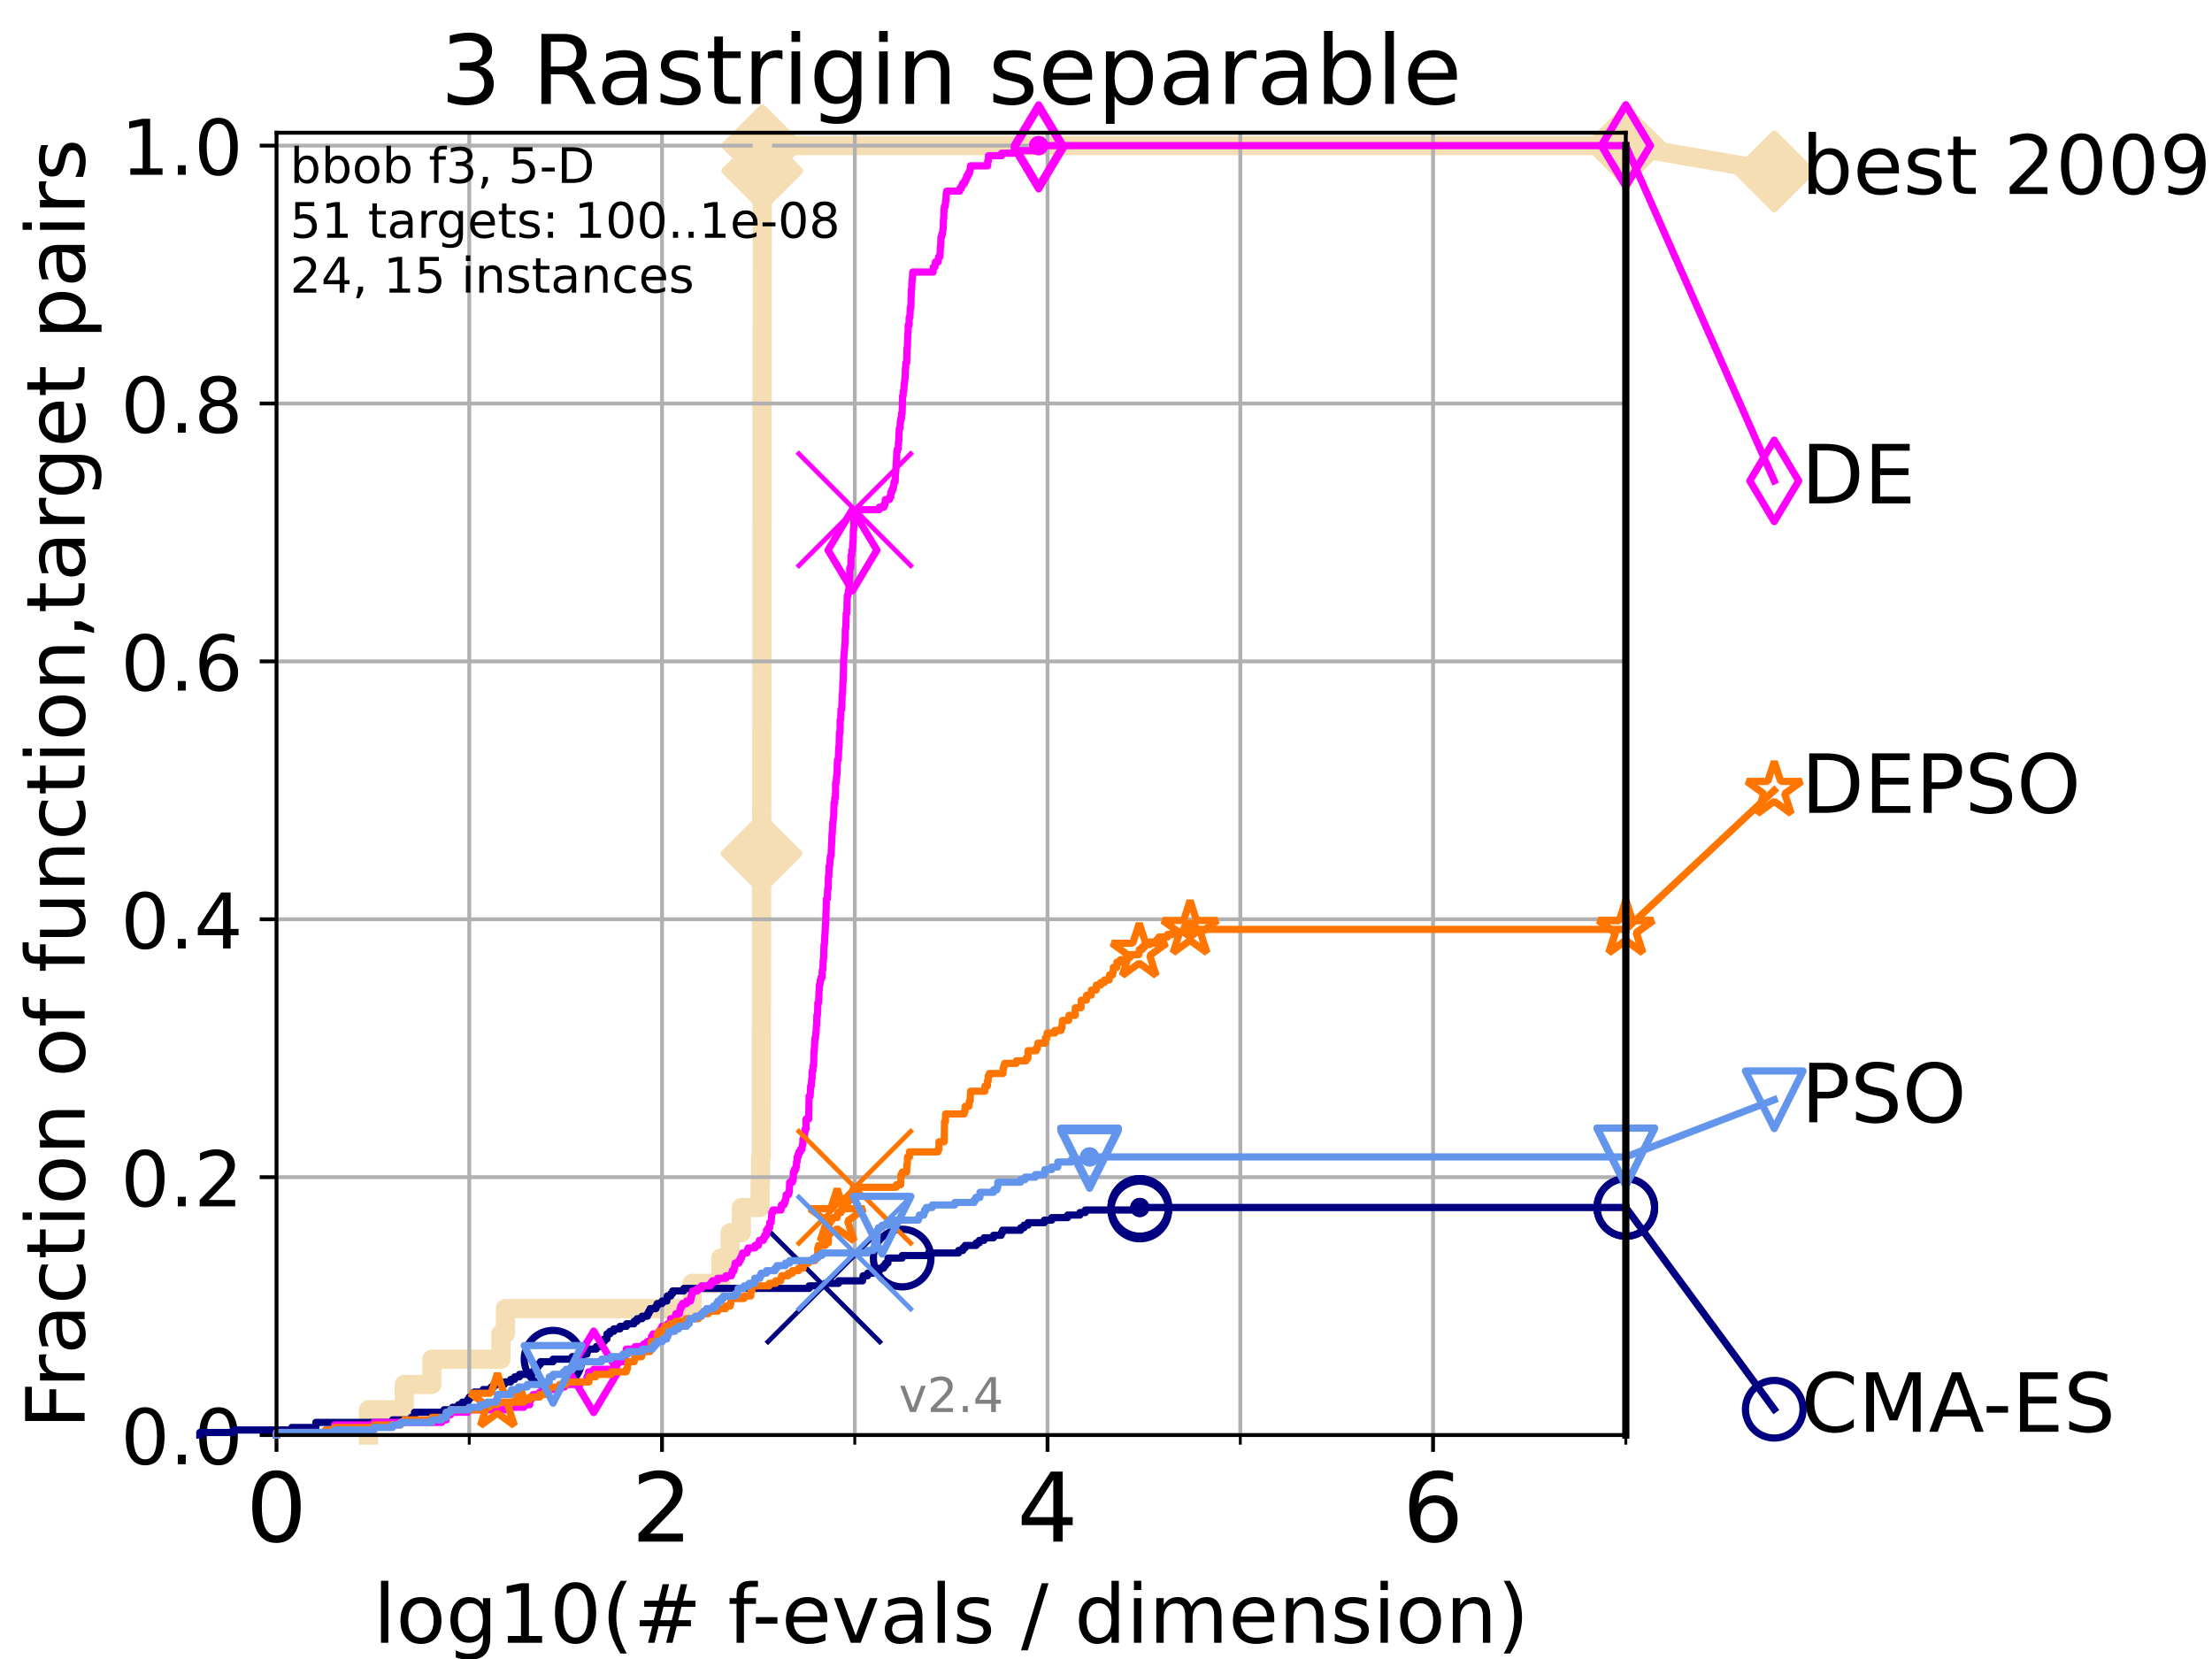 <?xml version="1.0" encoding="utf-8" standalone="no"?>
<!DOCTYPE svg PUBLIC "-//W3C//DTD SVG 1.1//EN"
  "http://www.w3.org/Graphics/SVG/1.1/DTD/svg11.dtd">
<!-- Created with matplotlib (https://matplotlib.org/) -->
<svg height="345.6pt" version="1.1" viewBox="0 0 460.8 345.6" width="460.8pt" xmlns="http://www.w3.org/2000/svg" xmlns:xlink="http://www.w3.org/1999/xlink">
 <defs>
  <style type="text/css">
*{stroke-linecap:butt;stroke-linejoin:round;}
  </style>
 </defs>
 <g id="figure_1">
  <g id="patch_1">
   <path d="M 0 345.6 
L 460.8 345.6 
L 460.8 0 
L 0 0 
z
" style="fill:#ffffff;"/>
  </g>
  <g id="axes_1">
   <g id="patch_2">
    <path d="M 57.6 298.944 
L 338.688 298.944 
L 338.688 27.648 
L 57.6 27.648 
z
" style="fill:#ffffff;"/>
   </g>
   <g id="line2d_1">
    <path d="M 76.759 298.944 
L 76.759 293.677 
L 84.213 293.677 
L 84.213 288.41 
L 89.973 288.41 
L 89.973 283.143 
L 104.355 283.143 
L 104.355 277.877 
L 105.285 277.877 
L 105.285 272.61 
L 144.173 272.61 
L 144.173 267.343 
L 150.155 267.343 
L 150.155 262.076 
L 152.099 262.076 
L 152.099 256.809 
L 154.44 256.809 
L 154.44 251.542 
L 158.347 251.542 
L 158.347 246.275 
L 158.434 246.275 
L 158.434 241.009 
L 158.573 241.009 
L 158.573 235.742 
L 158.583 235.742 
L 158.583 230.475 
L 158.594 230.475 
L 158.594 214.674 
L 158.615 214.674 
L 158.615 209.407 
L 158.626 209.407 
L 158.626 198.874 
L 158.637 198.874 
L 158.637 193.607 
L 158.647 193.607 
L 158.647 177.806 
L 158.658 177.806 
L 158.658 172.539 
L 158.679 172.539 
L 158.679 167.272 
L 158.69 167.272 
L 158.69 156.739 
L 158.7 156.739 
L 158.7 151.472 
L 158.711 151.472 
L 158.711 140.938 
L 158.721 140.938 
L 158.721 119.871 
L 158.732 119.871 
L 158.732 109.337 
L 158.743 109.337 
L 158.743 83.003 
L 158.764 83.003 
L 158.764 67.202 
L 158.774 67.202 
L 158.774 56.668 
L 158.785 56.668 
L 158.785 51.402 
L 158.795 51.402 
L 158.795 35.601 
L 158.806 35.601 
L 158.806 30.334 
L 338.688 30.334 
" style="fill:none;stroke:#f5deb3;stroke-linecap:square;stroke-width:4;"/>
   </g>
   <g id="line2d_2">
    <defs>
     <path d="M -0 7.778 
L 7.778 0 
L 0 -7.778 
L -7.778 -0 
z
" id="m50bd01dab0" style="stroke:#f5deb3;stroke-linejoin:miter;stroke-width:1.5;"/>
    </defs>
    <g>
     <use style="fill:#f5deb3;stroke:#f5deb3;stroke-linejoin:miter;stroke-width:1.5;" x="158.647" xlink:href="#m50bd01dab0" y="177.806"/>
     <use style="fill:#f5deb3;stroke:#f5deb3;stroke-linejoin:miter;stroke-width:1.5;" x="158.806" xlink:href="#m50bd01dab0" y="35.601"/>
     <use style="fill:#f5deb3;stroke:#f5deb3;stroke-linejoin:miter;stroke-width:1.5;" x="158.806" xlink:href="#m50bd01dab0" y="30.334"/>
     <use style="fill:#f5deb3;stroke:#f5deb3;stroke-linejoin:miter;stroke-width:1.5;" x="158.806" xlink:href="#m50bd01dab0" y="30.334"/>
     <use style="fill:#f5deb3;stroke:#f5deb3;stroke-linejoin:miter;stroke-width:1.5;" x="338.688" xlink:href="#m50bd01dab0" y="30.334"/>
    </g>
   </g>
   <g id="line2d_3">
    <path style="fill:none;stroke:#f5deb3;stroke-linecap:square;stroke-width:4;"/>
    <g/>
   </g>
   <g id="line2d_4">
    <path d="M 338.688 30.334 
L 369.608 35.706 
" style="fill:none;stroke:#f5deb3;stroke-linecap:square;stroke-width:4;"/>
    <g>
     <use style="fill:#f5deb3;stroke:#f5deb3;stroke-linejoin:miter;stroke-width:1.5;" x="338.688" xlink:href="#m50bd01dab0" y="30.334"/>
     <use style="fill:#f5deb3;stroke:#f5deb3;stroke-linejoin:miter;stroke-width:1.5;" x="369.608" xlink:href="#m50bd01dab0" y="35.706"/>
    </g>
   </g>
   <g id="matplotlib.axis_1">
    <g id="xtick_1">
     <g id="line2d_5">
      <path clip-path="url(#p3325b53c6f)" d="M 57.6 298.944 
L 57.6 27.648 
" style="fill:none;stroke:#b0b0b0;stroke-linecap:square;stroke-width:0.8;"/>
     </g>
     <g id="line2d_6">
      <defs>
       <path d="M 0 0 
L 0 3.5 
" id="ma7b8ec3b2a" style="stroke:#000000;stroke-width:0.8;"/>
      </defs>
      <g>
       <use style="stroke:#000000;stroke-width:0.8;" x="57.6" xlink:href="#ma7b8ec3b2a" y="298.944"/>
      </g>
     </g>
     <g id="text_1">
      <!-- 0 -->
      <defs>
       <path d="M 31.781 66.406 
Q 24.172 66.406 20.328 58.906 
Q 16.5 51.422 16.5 36.375 
Q 16.5 21.391 20.328 13.891 
Q 24.172 6.391 31.781 6.391 
Q 39.453 6.391 43.281 13.891 
Q 47.125 21.391 47.125 36.375 
Q 47.125 51.422 43.281 58.906 
Q 39.453 66.406 31.781 66.406 
z
M 31.781 74.219 
Q 44.047 74.219 50.516 64.516 
Q 56.984 54.828 56.984 36.375 
Q 56.984 17.969 50.516 8.266 
Q 44.047 -1.422 31.781 -1.422 
Q 19.531 -1.422 13.062 8.266 
Q 6.594 17.969 6.594 36.375 
Q 6.594 54.828 13.062 64.516 
Q 19.531 74.219 31.781 74.219 
z
" id="DejaVuSans-48"/>
      </defs>
      <g transform="translate(51.237 321.141)scale(0.2 -0.2)">
       <use xlink:href="#DejaVuSans-48"/>
      </g>
     </g>
    </g>
    <g id="xtick_2">
     <g id="line2d_7">
      <path clip-path="url(#p3325b53c6f)" d="M 137.911 298.944 
L 137.911 27.648 
" style="fill:none;stroke:#b0b0b0;stroke-linecap:square;stroke-width:0.8;"/>
     </g>
     <g id="line2d_8">
      <g>
       <use style="stroke:#000000;stroke-width:0.8;" x="137.911" xlink:href="#ma7b8ec3b2a" y="298.944"/>
      </g>
     </g>
     <g id="text_2">
      <!-- 2 -->
      <defs>
       <path d="M 19.188 8.297 
L 53.609 8.297 
L 53.609 0 
L 7.328 0 
L 7.328 8.297 
Q 12.938 14.109 22.625 23.891 
Q 32.328 33.688 34.812 36.531 
Q 39.547 41.844 41.422 45.531 
Q 43.312 49.219 43.312 52.781 
Q 43.312 58.594 39.234 62.25 
Q 35.156 65.922 28.609 65.922 
Q 23.969 65.922 18.812 64.312 
Q 13.672 62.703 7.812 59.422 
L 7.812 69.391 
Q 13.766 71.781 18.938 73 
Q 24.125 74.219 28.422 74.219 
Q 39.75 74.219 46.484 68.547 
Q 53.219 62.891 53.219 53.422 
Q 53.219 48.922 51.531 44.891 
Q 49.859 40.875 45.406 35.406 
Q 44.188 33.984 37.641 27.219 
Q 31.109 20.453 19.188 8.297 
z
" id="DejaVuSans-50"/>
      </defs>
      <g transform="translate(131.548 321.141)scale(0.2 -0.2)">
       <use xlink:href="#DejaVuSans-50"/>
      </g>
     </g>
    </g>
    <g id="xtick_3">
     <g id="line2d_9">
      <path clip-path="url(#p3325b53c6f)" d="M 218.222 298.944 
L 218.222 27.648 
" style="fill:none;stroke:#b0b0b0;stroke-linecap:square;stroke-width:0.8;"/>
     </g>
     <g id="line2d_10">
      <g>
       <use style="stroke:#000000;stroke-width:0.8;" x="218.222" xlink:href="#ma7b8ec3b2a" y="298.944"/>
      </g>
     </g>
     <g id="text_3">
      <!-- 4 -->
      <defs>
       <path d="M 37.797 64.312 
L 12.891 25.391 
L 37.797 25.391 
z
M 35.203 72.906 
L 47.609 72.906 
L 47.609 25.391 
L 58.016 25.391 
L 58.016 17.188 
L 47.609 17.188 
L 47.609 0 
L 37.797 0 
L 37.797 17.188 
L 4.891 17.188 
L 4.891 26.703 
z
" id="DejaVuSans-52"/>
      </defs>
      <g transform="translate(211.859 321.141)scale(0.2 -0.2)">
       <use xlink:href="#DejaVuSans-52"/>
      </g>
     </g>
    </g>
    <g id="xtick_4">
     <g id="line2d_11">
      <path clip-path="url(#p3325b53c6f)" d="M 298.533 298.944 
L 298.533 27.648 
" style="fill:none;stroke:#b0b0b0;stroke-linecap:square;stroke-width:0.8;"/>
     </g>
     <g id="line2d_12">
      <g>
       <use style="stroke:#000000;stroke-width:0.8;" x="298.533" xlink:href="#ma7b8ec3b2a" y="298.944"/>
      </g>
     </g>
     <g id="text_4">
      <!-- 6 -->
      <defs>
       <path d="M 33.016 40.375 
Q 26.375 40.375 22.484 35.828 
Q 18.609 31.297 18.609 23.391 
Q 18.609 15.531 22.484 10.953 
Q 26.375 6.391 33.016 6.391 
Q 39.656 6.391 43.531 10.953 
Q 47.406 15.531 47.406 23.391 
Q 47.406 31.297 43.531 35.828 
Q 39.656 40.375 33.016 40.375 
z
M 52.594 71.297 
L 52.594 62.312 
Q 48.875 64.062 45.094 64.984 
Q 41.312 65.922 37.594 65.922 
Q 27.828 65.922 22.672 59.328 
Q 17.531 52.734 16.797 39.406 
Q 19.672 43.656 24.016 45.922 
Q 28.375 48.188 33.594 48.188 
Q 44.578 48.188 50.953 41.516 
Q 57.328 34.859 57.328 23.391 
Q 57.328 12.156 50.688 5.359 
Q 44.047 -1.422 33.016 -1.422 
Q 20.359 -1.422 13.672 8.266 
Q 6.984 17.969 6.984 36.375 
Q 6.984 53.656 15.188 63.938 
Q 23.391 74.219 37.203 74.219 
Q 40.922 74.219 44.703 73.484 
Q 48.484 72.75 52.594 71.297 
z
" id="DejaVuSans-54"/>
      </defs>
      <g transform="translate(292.17 321.141)scale(0.2 -0.2)">
       <use xlink:href="#DejaVuSans-54"/>
      </g>
     </g>
    </g>
    <g id="xtick_5">
     <g id="line2d_13">
      <path clip-path="url(#p3325b53c6f)" d="M 97.755 298.944 
L 97.755 27.648 
" style="fill:none;stroke:#b0b0b0;stroke-linecap:square;stroke-width:0.8;"/>
     </g>
     <g id="line2d_14">
      <defs>
       <path d="M 0 0 
L 0 2 
" id="m65a1aae13d" style="stroke:#000000;stroke-width:0.6;"/>
      </defs>
      <g>
       <use style="stroke:#000000;stroke-width:0.6;" x="97.755" xlink:href="#m65a1aae13d" y="298.944"/>
      </g>
     </g>
    </g>
    <g id="xtick_6">
     <g id="line2d_15">
      <path clip-path="url(#p3325b53c6f)" d="M 178.066 298.944 
L 178.066 27.648 
" style="fill:none;stroke:#b0b0b0;stroke-linecap:square;stroke-width:0.8;"/>
     </g>
     <g id="line2d_16">
      <g>
       <use style="stroke:#000000;stroke-width:0.6;" x="178.066" xlink:href="#m65a1aae13d" y="298.944"/>
      </g>
     </g>
    </g>
    <g id="xtick_7">
     <g id="line2d_17">
      <path clip-path="url(#p3325b53c6f)" d="M 258.377 298.944 
L 258.377 27.648 
" style="fill:none;stroke:#b0b0b0;stroke-linecap:square;stroke-width:0.8;"/>
     </g>
     <g id="line2d_18">
      <g>
       <use style="stroke:#000000;stroke-width:0.6;" x="258.377" xlink:href="#m65a1aae13d" y="298.944"/>
      </g>
     </g>
    </g>
    <g id="xtick_8">
     <g id="line2d_19">
      <path clip-path="url(#p3325b53c6f)" d="M 338.688 298.944 
L 338.688 27.648 
" style="fill:none;stroke:#b0b0b0;stroke-linecap:square;stroke-width:0.8;"/>
     </g>
     <g id="line2d_20">
      <g>
       <use style="stroke:#000000;stroke-width:0.6;" x="338.688" xlink:href="#m65a1aae13d" y="298.944"/>
      </g>
     </g>
    </g>
    <g id="text_5">
     <!-- log10(# f-evals / dimension) -->
     <defs>
      <path d="M 9.422 75.984 
L 18.406 75.984 
L 18.406 0 
L 9.422 0 
z
" id="DejaVuSans-108"/>
      <path d="M 30.609 48.391 
Q 23.391 48.391 19.188 42.75 
Q 14.984 37.109 14.984 27.297 
Q 14.984 17.484 19.156 11.844 
Q 23.344 6.203 30.609 6.203 
Q 37.797 6.203 41.984 11.859 
Q 46.188 17.531 46.188 27.297 
Q 46.188 37.016 41.984 42.703 
Q 37.797 48.391 30.609 48.391 
z
M 30.609 56 
Q 42.328 56 49.016 48.375 
Q 55.719 40.766 55.719 27.297 
Q 55.719 13.875 49.016 6.219 
Q 42.328 -1.422 30.609 -1.422 
Q 18.844 -1.422 12.172 6.219 
Q 5.516 13.875 5.516 27.297 
Q 5.516 40.766 12.172 48.375 
Q 18.844 56 30.609 56 
z
" id="DejaVuSans-111"/>
      <path d="M 45.406 27.984 
Q 45.406 37.75 41.375 43.109 
Q 37.359 48.484 30.078 48.484 
Q 22.859 48.484 18.828 43.109 
Q 14.797 37.75 14.797 27.984 
Q 14.797 18.266 18.828 12.891 
Q 22.859 7.516 30.078 7.516 
Q 37.359 7.516 41.375 12.891 
Q 45.406 18.266 45.406 27.984 
z
M 54.391 6.781 
Q 54.391 -7.172 48.188 -13.984 
Q 42 -20.797 29.203 -20.797 
Q 24.469 -20.797 20.266 -20.094 
Q 16.062 -19.391 12.109 -17.922 
L 12.109 -9.188 
Q 16.062 -11.328 19.922 -12.344 
Q 23.781 -13.375 27.781 -13.375 
Q 36.625 -13.375 41.016 -8.766 
Q 45.406 -4.156 45.406 5.172 
L 45.406 9.625 
Q 42.625 4.781 38.281 2.391 
Q 33.938 0 27.875 0 
Q 17.828 0 11.672 7.656 
Q 5.516 15.328 5.516 27.984 
Q 5.516 40.672 11.672 48.328 
Q 17.828 56 27.875 56 
Q 33.938 56 38.281 53.609 
Q 42.625 51.219 45.406 46.391 
L 45.406 54.688 
L 54.391 54.688 
z
" id="DejaVuSans-103"/>
      <path d="M 12.406 8.297 
L 28.516 8.297 
L 28.516 63.922 
L 10.984 60.406 
L 10.984 69.391 
L 28.422 72.906 
L 38.281 72.906 
L 38.281 8.297 
L 54.391 8.297 
L 54.391 0 
L 12.406 0 
z
" id="DejaVuSans-49"/>
      <path d="M 31 75.875 
Q 24.469 64.656 21.281 53.656 
Q 18.109 42.672 18.109 31.391 
Q 18.109 20.125 21.312 9.062 
Q 24.516 -2 31 -13.188 
L 23.188 -13.188 
Q 15.875 -1.703 12.234 9.375 
Q 8.594 20.453 8.594 31.391 
Q 8.594 42.281 12.203 53.312 
Q 15.828 64.359 23.188 75.875 
z
" id="DejaVuSans-40"/>
      <path d="M 51.125 44 
L 36.922 44 
L 32.812 27.688 
L 47.125 27.688 
z
M 43.797 71.781 
L 38.719 51.516 
L 52.984 51.516 
L 58.109 71.781 
L 65.922 71.781 
L 60.891 51.516 
L 76.125 51.516 
L 76.125 44 
L 58.984 44 
L 54.984 27.688 
L 70.516 27.688 
L 70.516 20.219 
L 53.078 20.219 
L 48 0 
L 40.188 0 
L 45.219 20.219 
L 30.906 20.219 
L 25.875 0 
L 18.016 0 
L 23.094 20.219 
L 7.719 20.219 
L 7.719 27.688 
L 24.906 27.688 
L 29 44 
L 13.281 44 
L 13.281 51.516 
L 30.906 51.516 
L 35.891 71.781 
z
" id="DejaVuSans-35"/>
      <path id="DejaVuSans-32"/>
      <path d="M 37.109 75.984 
L 37.109 68.5 
L 28.516 68.5 
Q 23.688 68.5 21.797 66.547 
Q 19.922 64.594 19.922 59.516 
L 19.922 54.688 
L 34.719 54.688 
L 34.719 47.703 
L 19.922 47.703 
L 19.922 0 
L 10.891 0 
L 10.891 47.703 
L 2.297 47.703 
L 2.297 54.688 
L 10.891 54.688 
L 10.891 58.5 
Q 10.891 67.625 15.141 71.797 
Q 19.391 75.984 28.609 75.984 
z
" id="DejaVuSans-102"/>
      <path d="M 4.891 31.391 
L 31.203 31.391 
L 31.203 23.391 
L 4.891 23.391 
z
" id="DejaVuSans-45"/>
      <path d="M 56.203 29.594 
L 56.203 25.203 
L 14.891 25.203 
Q 15.484 15.922 20.484 11.062 
Q 25.484 6.203 34.422 6.203 
Q 39.594 6.203 44.453 7.469 
Q 49.312 8.734 54.109 11.281 
L 54.109 2.781 
Q 49.266 0.734 44.188 -0.344 
Q 39.109 -1.422 33.891 -1.422 
Q 20.797 -1.422 13.156 6.188 
Q 5.516 13.812 5.516 26.812 
Q 5.516 40.234 12.766 48.109 
Q 20.016 56 32.328 56 
Q 43.359 56 49.781 48.891 
Q 56.203 41.797 56.203 29.594 
z
M 47.219 32.234 
Q 47.125 39.594 43.094 43.984 
Q 39.062 48.391 32.422 48.391 
Q 24.906 48.391 20.391 44.141 
Q 15.875 39.891 15.188 32.172 
z
" id="DejaVuSans-101"/>
      <path d="M 2.984 54.688 
L 12.5 54.688 
L 29.594 8.797 
L 46.688 54.688 
L 56.203 54.688 
L 35.688 0 
L 23.484 0 
z
" id="DejaVuSans-118"/>
      <path d="M 34.281 27.484 
Q 23.391 27.484 19.188 25 
Q 14.984 22.516 14.984 16.5 
Q 14.984 11.719 18.141 8.906 
Q 21.297 6.109 26.703 6.109 
Q 34.188 6.109 38.703 11.406 
Q 43.219 16.703 43.219 25.484 
L 43.219 27.484 
z
M 52.203 31.203 
L 52.203 0 
L 43.219 0 
L 43.219 8.297 
Q 40.141 3.328 35.547 0.953 
Q 30.953 -1.422 24.312 -1.422 
Q 15.922 -1.422 10.953 3.297 
Q 6 8.016 6 15.922 
Q 6 25.141 12.172 29.828 
Q 18.359 34.516 30.609 34.516 
L 43.219 34.516 
L 43.219 35.406 
Q 43.219 41.609 39.141 45 
Q 35.062 48.391 27.688 48.391 
Q 23 48.391 18.547 47.266 
Q 14.109 46.141 10.016 43.891 
L 10.016 52.203 
Q 14.938 54.109 19.578 55.047 
Q 24.219 56 28.609 56 
Q 40.484 56 46.344 49.844 
Q 52.203 43.703 52.203 31.203 
z
" id="DejaVuSans-97"/>
      <path d="M 44.281 53.078 
L 44.281 44.578 
Q 40.484 46.531 36.375 47.5 
Q 32.281 48.484 27.875 48.484 
Q 21.188 48.484 17.844 46.438 
Q 14.5 44.391 14.5 40.281 
Q 14.5 37.156 16.891 35.375 
Q 19.281 33.594 26.516 31.984 
L 29.594 31.297 
Q 39.156 29.25 43.188 25.516 
Q 47.219 21.781 47.219 15.094 
Q 47.219 7.469 41.188 3.016 
Q 35.156 -1.422 24.609 -1.422 
Q 20.219 -1.422 15.453 -0.562 
Q 10.688 0.297 5.422 2 
L 5.422 11.281 
Q 10.406 8.688 15.234 7.391 
Q 20.062 6.109 24.812 6.109 
Q 31.156 6.109 34.562 8.281 
Q 37.984 10.453 37.984 14.406 
Q 37.984 18.062 35.516 20.016 
Q 33.062 21.969 24.703 23.781 
L 21.578 24.516 
Q 13.234 26.266 9.516 29.906 
Q 5.812 33.547 5.812 39.891 
Q 5.812 47.609 11.281 51.797 
Q 16.75 56 26.812 56 
Q 31.781 56 36.172 55.266 
Q 40.578 54.547 44.281 53.078 
z
" id="DejaVuSans-115"/>
      <path d="M 25.391 72.906 
L 33.688 72.906 
L 8.297 -9.281 
L 0 -9.281 
z
" id="DejaVuSans-47"/>
      <path d="M 45.406 46.391 
L 45.406 75.984 
L 54.391 75.984 
L 54.391 0 
L 45.406 0 
L 45.406 8.203 
Q 42.578 3.328 38.25 0.953 
Q 33.938 -1.422 27.875 -1.422 
Q 17.969 -1.422 11.734 6.484 
Q 5.516 14.406 5.516 27.297 
Q 5.516 40.188 11.734 48.094 
Q 17.969 56 27.875 56 
Q 33.938 56 38.25 53.625 
Q 42.578 51.266 45.406 46.391 
z
M 14.797 27.297 
Q 14.797 17.391 18.875 11.75 
Q 22.953 6.109 30.078 6.109 
Q 37.203 6.109 41.297 11.75 
Q 45.406 17.391 45.406 27.297 
Q 45.406 37.203 41.297 42.844 
Q 37.203 48.484 30.078 48.484 
Q 22.953 48.484 18.875 42.844 
Q 14.797 37.203 14.797 27.297 
z
" id="DejaVuSans-100"/>
      <path d="M 9.422 54.688 
L 18.406 54.688 
L 18.406 0 
L 9.422 0 
z
M 9.422 75.984 
L 18.406 75.984 
L 18.406 64.594 
L 9.422 64.594 
z
" id="DejaVuSans-105"/>
      <path d="M 52 44.188 
Q 55.375 50.25 60.062 53.125 
Q 64.75 56 71.094 56 
Q 79.641 56 84.281 50.016 
Q 88.922 44.047 88.922 33.016 
L 88.922 0 
L 79.891 0 
L 79.891 32.719 
Q 79.891 40.578 77.094 44.375 
Q 74.312 48.188 68.609 48.188 
Q 61.625 48.188 57.562 43.547 
Q 53.516 38.922 53.516 30.906 
L 53.516 0 
L 44.484 0 
L 44.484 32.719 
Q 44.484 40.625 41.703 44.406 
Q 38.922 48.188 33.109 48.188 
Q 26.219 48.188 22.156 43.531 
Q 18.109 38.875 18.109 30.906 
L 18.109 0 
L 9.078 0 
L 9.078 54.688 
L 18.109 54.688 
L 18.109 46.188 
Q 21.188 51.219 25.484 53.609 
Q 29.781 56 35.688 56 
Q 41.656 56 45.828 52.969 
Q 50 49.953 52 44.188 
z
" id="DejaVuSans-109"/>
      <path d="M 54.891 33.016 
L 54.891 0 
L 45.906 0 
L 45.906 32.719 
Q 45.906 40.484 42.875 44.328 
Q 39.844 48.188 33.797 48.188 
Q 26.516 48.188 22.312 43.547 
Q 18.109 38.922 18.109 30.906 
L 18.109 0 
L 9.078 0 
L 9.078 54.688 
L 18.109 54.688 
L 18.109 46.188 
Q 21.344 51.125 25.703 53.562 
Q 30.078 56 35.797 56 
Q 45.219 56 50.047 50.172 
Q 54.891 44.344 54.891 33.016 
z
" id="DejaVuSans-110"/>
      <path d="M 8.016 75.875 
L 15.828 75.875 
Q 23.141 64.359 26.781 53.312 
Q 30.422 42.281 30.422 31.391 
Q 30.422 20.453 26.781 9.375 
Q 23.141 -1.703 15.828 -13.188 
L 8.016 -13.188 
Q 14.5 -2 17.703 9.062 
Q 20.906 20.125 20.906 31.391 
Q 20.906 42.672 17.703 53.656 
Q 14.5 64.656 8.016 75.875 
z
" id="DejaVuSans-41"/>
     </defs>
     <g transform="translate(77.764 342.218)scale(0.17 -0.17)">
      <use xlink:href="#DejaVuSans-108"/>
      <use x="27.783" xlink:href="#DejaVuSans-111"/>
      <use x="88.965" xlink:href="#DejaVuSans-103"/>
      <use x="152.441" xlink:href="#DejaVuSans-49"/>
      <use x="216.064" xlink:href="#DejaVuSans-48"/>
      <use x="279.688" xlink:href="#DejaVuSans-40"/>
      <use x="318.701" xlink:href="#DejaVuSans-35"/>
      <use x="402.49" xlink:href="#DejaVuSans-32"/>
      <use x="434.277" xlink:href="#DejaVuSans-102"/>
      <use x="463.982" xlink:href="#DejaVuSans-45"/>
      <use x="500.066" xlink:href="#DejaVuSans-101"/>
      <use x="561.59" xlink:href="#DejaVuSans-118"/>
      <use x="620.77" xlink:href="#DejaVuSans-97"/>
      <use x="682.049" xlink:href="#DejaVuSans-108"/>
      <use x="709.832" xlink:href="#DejaVuSans-115"/>
      <use x="761.932" xlink:href="#DejaVuSans-32"/>
      <use x="793.719" xlink:href="#DejaVuSans-47"/>
      <use x="827.41" xlink:href="#DejaVuSans-32"/>
      <use x="859.197" xlink:href="#DejaVuSans-100"/>
      <use x="922.674" xlink:href="#DejaVuSans-105"/>
      <use x="950.457" xlink:href="#DejaVuSans-109"/>
      <use x="1047.869" xlink:href="#DejaVuSans-101"/>
      <use x="1109.393" xlink:href="#DejaVuSans-110"/>
      <use x="1172.771" xlink:href="#DejaVuSans-115"/>
      <use x="1224.871" xlink:href="#DejaVuSans-105"/>
      <use x="1252.654" xlink:href="#DejaVuSans-111"/>
      <use x="1313.836" xlink:href="#DejaVuSans-110"/>
      <use x="1377.215" xlink:href="#DejaVuSans-41"/>
     </g>
    </g>
   </g>
   <g id="matplotlib.axis_2">
    <g id="ytick_1">
     <g id="line2d_21">
      <path clip-path="url(#p3325b53c6f)" d="M 57.6 298.944 
L 338.688 298.944 
" style="fill:none;stroke:#b0b0b0;stroke-linecap:square;stroke-width:0.8;"/>
     </g>
     <g id="line2d_22">
      <defs>
       <path d="M 0 0 
L -3.5 0 
" id="m0c9ea7819e" style="stroke:#000000;stroke-width:0.8;"/>
      </defs>
      <g>
       <use style="stroke:#000000;stroke-width:0.8;" x="57.6" xlink:href="#m0c9ea7819e" y="298.944"/>
      </g>
     </g>
     <g id="text_6">
      <!-- 0.0 -->
      <defs>
       <path d="M 10.688 12.406 
L 21 12.406 
L 21 0 
L 10.688 0 
z
" id="DejaVuSans-46"/>
      </defs>
      <g transform="translate(25.155 305.023)scale(0.16 -0.16)">
       <use xlink:href="#DejaVuSans-48"/>
       <use x="63.623" xlink:href="#DejaVuSans-46"/>
       <use x="95.41" xlink:href="#DejaVuSans-48"/>
      </g>
     </g>
    </g>
    <g id="ytick_2">
     <g id="line2d_23">
      <path clip-path="url(#p3325b53c6f)" d="M 57.6 245.222 
L 338.688 245.222 
" style="fill:none;stroke:#b0b0b0;stroke-linecap:square;stroke-width:0.8;"/>
     </g>
     <g id="line2d_24">
      <g>
       <use style="stroke:#000000;stroke-width:0.8;" x="57.6" xlink:href="#m0c9ea7819e" y="245.222"/>
      </g>
     </g>
     <g id="text_7">
      <!-- 0.2 -->
      <g transform="translate(25.155 251.301)scale(0.16 -0.16)">
       <use xlink:href="#DejaVuSans-48"/>
       <use x="63.623" xlink:href="#DejaVuSans-46"/>
       <use x="95.41" xlink:href="#DejaVuSans-50"/>
      </g>
     </g>
    </g>
    <g id="ytick_3">
     <g id="line2d_25">
      <path clip-path="url(#p3325b53c6f)" d="M 57.6 191.5 
L 338.688 191.5 
" style="fill:none;stroke:#b0b0b0;stroke-linecap:square;stroke-width:0.8;"/>
     </g>
     <g id="line2d_26">
      <g>
       <use style="stroke:#000000;stroke-width:0.8;" x="57.6" xlink:href="#m0c9ea7819e" y="191.5"/>
      </g>
     </g>
     <g id="text_8">
      <!-- 0.4 -->
      <g transform="translate(25.155 197.579)scale(0.16 -0.16)">
       <use xlink:href="#DejaVuSans-48"/>
       <use x="63.623" xlink:href="#DejaVuSans-46"/>
       <use x="95.41" xlink:href="#DejaVuSans-52"/>
      </g>
     </g>
    </g>
    <g id="ytick_4">
     <g id="line2d_27">
      <path clip-path="url(#p3325b53c6f)" d="M 57.6 137.778 
L 338.688 137.778 
" style="fill:none;stroke:#b0b0b0;stroke-linecap:square;stroke-width:0.8;"/>
     </g>
     <g id="line2d_28">
      <g>
       <use style="stroke:#000000;stroke-width:0.8;" x="57.6" xlink:href="#m0c9ea7819e" y="137.778"/>
      </g>
     </g>
     <g id="text_9">
      <!-- 0.6 -->
      <g transform="translate(25.155 143.857)scale(0.16 -0.16)">
       <use xlink:href="#DejaVuSans-48"/>
       <use x="63.623" xlink:href="#DejaVuSans-46"/>
       <use x="95.41" xlink:href="#DejaVuSans-54"/>
      </g>
     </g>
    </g>
    <g id="ytick_5">
     <g id="line2d_29">
      <path clip-path="url(#p3325b53c6f)" d="M 57.6 84.056 
L 338.688 84.056 
" style="fill:none;stroke:#b0b0b0;stroke-linecap:square;stroke-width:0.8;"/>
     </g>
     <g id="line2d_30">
      <g>
       <use style="stroke:#000000;stroke-width:0.8;" x="57.6" xlink:href="#m0c9ea7819e" y="84.056"/>
      </g>
     </g>
     <g id="text_10">
      <!-- 0.8 -->
      <defs>
       <path d="M 31.781 34.625 
Q 24.75 34.625 20.719 30.859 
Q 16.703 27.094 16.703 20.516 
Q 16.703 13.922 20.719 10.156 
Q 24.75 6.391 31.781 6.391 
Q 38.812 6.391 42.859 10.172 
Q 46.922 13.969 46.922 20.516 
Q 46.922 27.094 42.891 30.859 
Q 38.875 34.625 31.781 34.625 
z
M 21.922 38.812 
Q 15.578 40.375 12.031 44.719 
Q 8.5 49.078 8.5 55.328 
Q 8.5 64.062 14.719 69.141 
Q 20.953 74.219 31.781 74.219 
Q 42.672 74.219 48.875 69.141 
Q 55.078 64.062 55.078 55.328 
Q 55.078 49.078 51.531 44.719 
Q 48 40.375 41.703 38.812 
Q 48.828 37.156 52.797 32.312 
Q 56.781 27.484 56.781 20.516 
Q 56.781 9.906 50.312 4.234 
Q 43.844 -1.422 31.781 -1.422 
Q 19.734 -1.422 13.25 4.234 
Q 6.781 9.906 6.781 20.516 
Q 6.781 27.484 10.781 32.312 
Q 14.797 37.156 21.922 38.812 
z
M 18.312 54.391 
Q 18.312 48.734 21.844 45.562 
Q 25.391 42.391 31.781 42.391 
Q 38.141 42.391 41.719 45.562 
Q 45.312 48.734 45.312 54.391 
Q 45.312 60.062 41.719 63.234 
Q 38.141 66.406 31.781 66.406 
Q 25.391 66.406 21.844 63.234 
Q 18.312 60.062 18.312 54.391 
z
" id="DejaVuSans-56"/>
      </defs>
      <g transform="translate(25.155 90.135)scale(0.16 -0.16)">
       <use xlink:href="#DejaVuSans-48"/>
       <use x="63.623" xlink:href="#DejaVuSans-46"/>
       <use x="95.41" xlink:href="#DejaVuSans-56"/>
      </g>
     </g>
    </g>
    <g id="ytick_6">
     <g id="line2d_31">
      <path clip-path="url(#p3325b53c6f)" d="M 57.6 30.334 
L 338.688 30.334 
" style="fill:none;stroke:#b0b0b0;stroke-linecap:square;stroke-width:0.8;"/>
     </g>
     <g id="line2d_32">
      <g>
       <use style="stroke:#000000;stroke-width:0.8;" x="57.6" xlink:href="#m0c9ea7819e" y="30.334"/>
      </g>
     </g>
     <g id="text_11">
      <!-- 1.0 -->
      <g transform="translate(25.155 36.413)scale(0.16 -0.16)">
       <use xlink:href="#DejaVuSans-49"/>
       <use x="63.623" xlink:href="#DejaVuSans-46"/>
       <use x="95.41" xlink:href="#DejaVuSans-48"/>
      </g>
     </g>
    </g>
    <g id="text_12">
     <!-- Fraction of function,target pairs -->
     <defs>
      <path d="M 9.812 72.906 
L 51.703 72.906 
L 51.703 64.594 
L 19.672 64.594 
L 19.672 43.109 
L 48.578 43.109 
L 48.578 34.812 
L 19.672 34.812 
L 19.672 0 
L 9.812 0 
z
" id="DejaVuSans-70"/>
      <path d="M 41.109 46.297 
Q 39.594 47.172 37.812 47.578 
Q 36.031 48 33.891 48 
Q 26.266 48 22.188 43.047 
Q 18.109 38.094 18.109 28.812 
L 18.109 0 
L 9.078 0 
L 9.078 54.688 
L 18.109 54.688 
L 18.109 46.188 
Q 20.953 51.172 25.484 53.578 
Q 30.031 56 36.531 56 
Q 37.453 56 38.578 55.875 
Q 39.703 55.766 41.062 55.516 
z
" id="DejaVuSans-114"/>
      <path d="M 48.781 52.594 
L 48.781 44.188 
Q 44.969 46.297 41.141 47.344 
Q 37.312 48.391 33.406 48.391 
Q 24.656 48.391 19.812 42.844 
Q 14.984 37.312 14.984 27.297 
Q 14.984 17.281 19.812 11.734 
Q 24.656 6.203 33.406 6.203 
Q 37.312 6.203 41.141 7.25 
Q 44.969 8.297 48.781 10.406 
L 48.781 2.094 
Q 45.016 0.344 40.984 -0.531 
Q 36.969 -1.422 32.422 -1.422 
Q 20.062 -1.422 12.781 6.344 
Q 5.516 14.109 5.516 27.297 
Q 5.516 40.672 12.859 48.328 
Q 20.219 56 33.016 56 
Q 37.156 56 41.109 55.141 
Q 45.062 54.297 48.781 52.594 
z
" id="DejaVuSans-99"/>
      <path d="M 18.312 70.219 
L 18.312 54.688 
L 36.812 54.688 
L 36.812 47.703 
L 18.312 47.703 
L 18.312 18.016 
Q 18.312 11.328 20.141 9.422 
Q 21.969 7.516 27.594 7.516 
L 36.812 7.516 
L 36.812 0 
L 27.594 0 
Q 17.188 0 13.234 3.875 
Q 9.281 7.766 9.281 18.016 
L 9.281 47.703 
L 2.688 47.703 
L 2.688 54.688 
L 9.281 54.688 
L 9.281 70.219 
z
" id="DejaVuSans-116"/>
      <path d="M 8.5 21.578 
L 8.5 54.688 
L 17.484 54.688 
L 17.484 21.922 
Q 17.484 14.156 20.5 10.266 
Q 23.531 6.391 29.594 6.391 
Q 36.859 6.391 41.078 11.031 
Q 45.312 15.672 45.312 23.688 
L 45.312 54.688 
L 54.297 54.688 
L 54.297 0 
L 45.312 0 
L 45.312 8.406 
Q 42.047 3.422 37.719 1 
Q 33.406 -1.422 27.688 -1.422 
Q 18.266 -1.422 13.375 4.438 
Q 8.5 10.297 8.5 21.578 
z
M 31.109 56 
z
" id="DejaVuSans-117"/>
      <path d="M 11.719 12.406 
L 22.016 12.406 
L 22.016 4 
L 14.016 -11.625 
L 7.719 -11.625 
L 11.719 4 
z
" id="DejaVuSans-44"/>
      <path d="M 18.109 8.203 
L 18.109 -20.797 
L 9.078 -20.797 
L 9.078 54.688 
L 18.109 54.688 
L 18.109 46.391 
Q 20.953 51.266 25.266 53.625 
Q 29.594 56 35.594 56 
Q 45.562 56 51.781 48.094 
Q 58.016 40.188 58.016 27.297 
Q 58.016 14.406 51.781 6.484 
Q 45.562 -1.422 35.594 -1.422 
Q 29.594 -1.422 25.266 0.953 
Q 20.953 3.328 18.109 8.203 
z
M 48.688 27.297 
Q 48.688 37.203 44.609 42.844 
Q 40.531 48.484 33.406 48.484 
Q 26.266 48.484 22.188 42.844 
Q 18.109 37.203 18.109 27.297 
Q 18.109 17.391 22.188 11.75 
Q 26.266 6.109 33.406 6.109 
Q 40.531 6.109 44.609 11.75 
Q 48.688 17.391 48.688 27.297 
z
" id="DejaVuSans-112"/>
     </defs>
     <g transform="translate(17.62 297.681)rotate(-90)scale(0.17 -0.17)">
      <use xlink:href="#DejaVuSans-70"/>
      <use x="50.27" xlink:href="#DejaVuSans-114"/>
      <use x="91.383" xlink:href="#DejaVuSans-97"/>
      <use x="152.662" xlink:href="#DejaVuSans-99"/>
      <use x="207.643" xlink:href="#DejaVuSans-116"/>
      <use x="246.852" xlink:href="#DejaVuSans-105"/>
      <use x="274.635" xlink:href="#DejaVuSans-111"/>
      <use x="335.816" xlink:href="#DejaVuSans-110"/>
      <use x="399.195" xlink:href="#DejaVuSans-32"/>
      <use x="430.982" xlink:href="#DejaVuSans-111"/>
      <use x="492.164" xlink:href="#DejaVuSans-102"/>
      <use x="527.369" xlink:href="#DejaVuSans-32"/>
      <use x="559.156" xlink:href="#DejaVuSans-102"/>
      <use x="594.361" xlink:href="#DejaVuSans-117"/>
      <use x="657.74" xlink:href="#DejaVuSans-110"/>
      <use x="721.119" xlink:href="#DejaVuSans-99"/>
      <use x="776.1" xlink:href="#DejaVuSans-116"/>
      <use x="815.309" xlink:href="#DejaVuSans-105"/>
      <use x="843.092" xlink:href="#DejaVuSans-111"/>
      <use x="904.273" xlink:href="#DejaVuSans-110"/>
      <use x="967.652" xlink:href="#DejaVuSans-44"/>
      <use x="999.439" xlink:href="#DejaVuSans-116"/>
      <use x="1038.648" xlink:href="#DejaVuSans-97"/>
      <use x="1099.928" xlink:href="#DejaVuSans-114"/>
      <use x="1139.291" xlink:href="#DejaVuSans-103"/>
      <use x="1202.768" xlink:href="#DejaVuSans-101"/>
      <use x="1264.291" xlink:href="#DejaVuSans-116"/>
      <use x="1303.5" xlink:href="#DejaVuSans-32"/>
      <use x="1335.287" xlink:href="#DejaVuSans-112"/>
      <use x="1398.764" xlink:href="#DejaVuSans-97"/>
      <use x="1460.043" xlink:href="#DejaVuSans-105"/>
      <use x="1487.826" xlink:href="#DejaVuSans-114"/>
      <use x="1528.939" xlink:href="#DejaVuSans-115"/>
     </g>
    </g>
   </g>
   <g id="line2d_33">
    <defs>
     <path d="M 0 1.5 
C 0.398 1.5 0.779 1.342 1.061 1.061 
C 1.342 0.779 1.5 0.398 1.5 0 
C 1.5 -0.398 1.342 -0.779 1.061 -1.061 
C 0.779 -1.342 0.398 -1.5 0 -1.5 
C -0.398 -1.5 -0.779 -1.342 -1.061 -1.061 
C -1.342 -0.779 -1.5 -0.398 -1.5 0 
C -1.5 0.398 -1.342 0.779 -1.061 1.061 
C -0.779 1.342 -0.398 1.5 0 1.5 
z
" id="mb217b16671" style="stroke:#f5deb3;"/>
    </defs>
    <g>
     <use style="fill:#f5deb3;stroke:#f5deb3;" x="158.806" xlink:href="#mb217b16671" y="30.334"/>
     <use style="fill:#f5deb3;stroke:#f5deb3;" x="158.806" xlink:href="#mb217b16671" y="30.334"/>
    </g>
   </g>
   <g id="line2d_34">
    <defs>
     <path d="M 0 1.5 
C 0.398 1.5 0.779 1.342 1.061 1.061 
C 1.342 0.779 1.5 0.398 1.5 0 
C 1.5 -0.398 1.342 -0.779 1.061 -1.061 
C 0.779 -1.342 0.398 -1.5 0 -1.5 
C -0.398 -1.5 -0.779 -1.342 -1.061 -1.061 
C -1.342 -0.779 -1.5 -0.398 -1.5 0 
C -1.5 0.398 -1.342 0.779 -1.061 1.061 
C -0.779 1.342 -0.398 1.5 0 1.5 
z
" id="m5b2946108a" style="stroke:#000080;"/>
    </defs>
    <g>
     <use style="fill:#000080;stroke:#000080;" x="237.443" xlink:href="#m5b2946108a" y="251.542"/>
     <use style="fill:#000080;stroke:#000080;" x="237.443" xlink:href="#m5b2946108a" y="251.542"/>
    </g>
   </g>
   <g id="line2d_35">
    <path d="M 41.621 298.944 
L 41.621 298.417 
L 48.692 298.417 
L 48.692 297.891 
L 60.78 297.891 
L 60.78 297.364 
L 65.797 297.364 
L 65.797 296.311 
L 81.776 296.311 
L 81.776 295.784 
L 85.667 295.784 
L 85.667 295.257 
L 86.351 295.257 
L 86.351 294.204 
L 92.504 294.204 
L 92.504 293.677 
L 94.295 293.677 
L 94.295 293.15 
L 95.526 293.15 
L 95.526 292.624 
L 96.301 292.624 
L 96.301 292.097 
L 97.403 292.097 
L 97.403 291.57 
L 97.755 291.57 
L 97.755 291.044 
L 98.439 291.044 
L 98.439 290.517 
L 98.772 290.517 
L 98.772 289.99 
L 100.642 289.99 
L 100.642 289.464 
L 102.331 289.464 
L 102.331 288.937 
L 102.859 288.937 
L 102.859 288.41 
L 105.057 288.41 
L 105.057 287.884 
L 106.383 287.884 
L 106.383 287.357 
L 107.213 287.357 
L 107.213 286.83 
L 108.199 286.83 
L 108.199 286.304 
L 110.86 286.304 
L 110.86 285.777 
L 111.346 285.777 
L 111.346 285.25 
L 111.82 285.25 
L 111.82 284.723 
L 112.128 284.723 
L 112.128 284.197 
L 112.581 284.197 
L 112.581 283.67 
L 115.206 283.67 
L 115.206 283.143 
L 119.199 283.143 
L 119.199 282.617 
L 120.852 282.617 
L 120.852 282.09 
L 122.277 282.09 
L 122.277 281.563 
L 122.447 281.563 
L 122.447 281.037 
L 124.216 281.037 
L 124.216 280.51 
L 125.038 280.51 
L 125.038 279.983 
L 125.471 279.983 
L 125.471 279.457 
L 125.892 279.457 
L 125.892 278.93 
L 126.44 278.93 
L 126.44 277.877 
L 127.035 277.877 
L 127.035 277.35 
L 127.861 277.35 
L 127.861 276.823 
L 129.176 276.823 
L 129.176 276.296 
L 130.505 276.296 
L 130.505 275.77 
L 132.085 275.77 
L 132.085 275.243 
L 132.707 275.243 
L 132.707 274.716 
L 133.756 274.716 
L 133.756 274.19 
L 134.87 274.19 
L 134.87 273.663 
L 135.159 273.663 
L 135.159 273.136 
L 135.442 273.136 
L 135.442 272.61 
L 136.645 272.61 
L 136.645 272.083 
L 136.906 272.083 
L 136.906 271.556 
L 137.911 271.556 
L 137.911 271.03 
L 138.927 271.03 
L 138.993 269.976 
L 139.762 269.976 
L 139.762 269.45 
L 140.135 269.45 
L 140.135 268.923 
L 142.459 268.923 
L 142.459 268.396 
L 168.555 268.396 
L 168.555 267.87 
L 171.876 267.87 
L 171.876 267.343 
L 174.682 267.343 
L 174.682 266.816 
L 179.687 266.816 
L 179.798 265.763 
L 180.736 265.763 
L 180.736 265.236 
L 181.865 265.236 
L 181.865 264.709 
L 183.235 264.709 
L 183.235 264.183 
L 184.071 264.183 
L 184.071 263.656 
L 184.479 263.656 
L 184.479 263.129 
L 184.967 263.129 
L 184.988 262.076 
L 187.941 262.076 
L 187.941 261.549 
L 193.415 261.549 
L 193.415 261.023 
L 199.685 261.023 
L 199.685 260.496 
L 200.578 260.496 
L 200.578 259.969 
L 201.055 259.969 
L 201.055 259.443 
L 203.359 259.443 
L 203.359 258.916 
L 204.006 258.916 
L 204.006 258.389 
L 204.983 258.389 
L 204.983 257.862 
L 206.952 257.862 
L 206.952 257.336 
L 208.57 257.336 
L 208.57 256.809 
L 208.837 256.809 
L 208.837 256.282 
L 212.642 256.282 
L 212.642 255.756 
L 213.32 255.756 
L 213.32 255.229 
L 214.138 255.229 
L 214.138 254.702 
L 217.549 254.702 
L 217.549 254.176 
L 219.111 254.176 
L 219.111 253.649 
L 222.406 253.649 
L 222.406 253.122 
L 224.956 253.122 
L 224.956 252.596 
L 226.084 252.596 
L 226.084 252.069 
L 237.443 252.069 
L 237.443 251.542 
L 338.688 251.542 
L 338.688 251.542 
" style="fill:none;stroke:#000080;stroke-linecap:square;stroke-width:1.5;"/>
   </g>
   <g id="line2d_36">
    <defs>
     <path d="M 0 6 
C 1.591 6 3.117 5.368 4.243 4.243 
C 5.368 3.117 6 1.591 6 0 
C 6 -1.591 5.368 -3.117 4.243 -4.243 
C 3.117 -5.368 1.591 -6 0 -6 
C -1.591 -6 -3.117 -5.368 -4.243 -4.243 
C -5.368 -3.117 -6 -1.591 -6 0 
C -6 1.591 -5.368 3.117 -4.243 4.243 
C -3.117 5.368 -1.591 6 0 6 
z
" id="m89af8c6803" style="stroke:#000080;stroke-width:1.5;"/>
    </defs>
    <g>
     <use style="fill-opacity:0;stroke:#000080;stroke-width:1.5;" x="115.206" xlink:href="#m89af8c6803" y="283.143"/>
     <use style="fill-opacity:0;stroke:#000080;stroke-width:1.5;" x="187.941" xlink:href="#m89af8c6803" y="262.076"/>
     <use style="fill-opacity:0;stroke:#000080;stroke-width:1.5;" x="237.443" xlink:href="#m89af8c6803" y="252.069"/>
     <use style="fill-opacity:0;stroke:#000080;stroke-width:1.5;" x="237.443" xlink:href="#m89af8c6803" y="251.542"/>
     <use style="fill-opacity:0;stroke:#000080;stroke-width:1.5;" x="237.443" xlink:href="#m89af8c6803" y="251.542"/>
     <use style="fill-opacity:0;stroke:#000080;stroke-width:1.5;" x="338.688" xlink:href="#m89af8c6803" y="251.542"/>
    </g>
   </g>
   <g id="line2d_37">
    <path style="fill:none;stroke:#000080;stroke-linecap:square;stroke-width:1.5;"/>
    <g/>
   </g>
   <g id="line2d_38">
    <path clip-path="url(#p3325b53c6f)" d="M 171.626 267.87 
" style="fill:none;stroke:#000080;stroke-linecap:square;stroke-width:1.5;"/>
    <defs>
     <path d="M -12 12 
L 12 -12 
M -12 -12 
L 12 12 
" id="me7095edb0f" style="stroke:#000080;"/>
    </defs>
    <g clip-path="url(#p3325b53c6f)">
     <use style="fill:#000080;stroke:#000080;" x="171.626" xlink:href="#me7095edb0f" y="267.87"/>
    </g>
   </g>
   <g id="line2d_39">
    <defs>
     <path d="M 0 1.5 
C 0.398 1.5 0.779 1.342 1.061 1.061 
C 1.342 0.779 1.5 0.398 1.5 0 
C 1.5 -0.398 1.342 -0.779 1.061 -1.061 
C 0.779 -1.342 0.398 -1.5 0 -1.5 
C -0.398 -1.5 -0.779 -1.342 -1.061 -1.061 
C -1.342 -0.779 -1.5 -0.398 -1.5 0 
C -1.5 0.398 -1.342 0.779 -1.061 1.061 
C -0.779 1.342 -0.398 1.5 0 1.5 
z
" id="m0f6e8c34b9" style="stroke:#ff00ff;"/>
    </defs>
    <g>
     <use style="fill:#ff00ff;stroke:#ff00ff;" x="216.373" xlink:href="#m0f6e8c34b9" y="30.334"/>
     <use style="fill:#ff00ff;stroke:#ff00ff;" x="216.373" xlink:href="#m0f6e8c34b9" y="30.334"/>
    </g>
   </g>
   <g id="line2d_40">
    <path d="M 57.6 298.944 
L 57.6 298.417 
L 67.851 298.417 
L 67.851 297.891 
L 69.688 297.891 
L 69.688 296.837 
L 77.885 296.837 
L 77.885 296.311 
L 92.027 296.311 
L 92.027 295.784 
L 92.969 295.784 
L 92.969 294.731 
L 93.864 294.731 
L 93.864 294.204 
L 97.403 294.204 
L 97.403 293.677 
L 105.285 293.677 
L 105.285 293.15 
L 109.132 293.15 
L 109.132 292.624 
L 110.359 292.624 
L 110.359 291.57 
L 110.694 291.57 
L 110.694 291.044 
L 111.023 291.044 
L 111.023 290.517 
L 112.432 290.517 
L 112.432 289.99 
L 113.595 289.99 
L 113.595 289.464 
L 116.68 289.464 
L 116.68 288.937 
L 117.598 288.937 
L 117.598 288.41 
L 120.852 288.41 
L 120.852 287.884 
L 122.277 287.884 
L 122.277 286.83 
L 122.531 286.83 
L 122.615 285.777 
L 123.673 285.777 
L 123.673 285.25 
L 128.047 285.25 
L 128.108 284.197 
L 128.709 284.197 
L 128.709 283.67 
L 129.853 283.67 
L 129.909 282.617 
L 130.237 282.617 
L 130.237 282.09 
L 130.398 282.09 
L 130.452 281.037 
L 132.327 281.037 
L 132.327 280.51 
L 134.063 280.51 
L 134.063 279.983 
L 134.829 279.983 
L 134.829 279.457 
L 135.602 279.457 
L 135.602 278.93 
L 135.721 278.93 
L 135.721 278.403 
L 136.035 278.403 
L 136.035 277.877 
L 137.235 277.877 
L 137.235 277.35 
L 137.63 277.35 
L 137.63 276.823 
L 137.911 276.823 
L 137.911 276.296 
L 139.058 276.296 
L 139.058 275.77 
L 139.699 275.77 
L 139.699 274.716 
L 140.649 274.716 
L 140.649 274.19 
L 140.797 274.19 
L 140.797 273.663 
L 141.549 273.663 
L 141.549 273.136 
L 141.662 273.136 
L 141.662 272.61 
L 141.83 272.61 
L 141.83 272.083 
L 142.161 272.083 
L 142.161 271.556 
L 143.041 271.556 
L 143.041 271.03 
L 143.853 271.03 
L 143.853 270.503 
L 143.977 270.503 
L 143.977 269.976 
L 144.1 269.976 
L 144.1 269.45 
L 144.294 269.45 
L 144.294 268.923 
L 145.304 268.923 
L 145.304 268.396 
L 146.129 268.396 
L 146.129 267.87 
L 147.967 267.87 
L 147.967 267.343 
L 148.392 267.343 
L 148.392 266.816 
L 149.468 266.816 
L 149.468 266.289 
L 151.228 266.289 
L 151.228 265.763 
L 152.375 265.763 
L 152.375 265.236 
L 152.542 265.236 
L 152.542 264.709 
L 152.9 264.709 
L 152.9 264.183 
L 153.047 264.183 
L 153.149 263.129 
L 153.918 263.129 
L 153.918 262.603 
L 154.222 262.603 
L 154.222 262.076 
L 154.48 262.076 
L 154.48 261.549 
L 154.681 261.549 
L 154.681 261.023 
L 155.603 261.023 
L 155.603 260.496 
L 155.854 260.496 
L 155.854 259.969 
L 157.266 259.969 
L 157.266 259.443 
L 157.987 259.443 
L 157.987 258.916 
L 158.195 258.916 
L 158.195 258.389 
L 159.015 258.389 
L 159.015 257.862 
L 159.294 257.862 
L 159.294 257.336 
L 159.668 257.336 
L 159.668 256.282 
L 160.015 256.282 
L 160.015 255.756 
L 160.336 255.756 
L 160.336 254.702 
L 160.652 254.702 
L 160.746 253.122 
L 160.765 253.122 
L 160.765 252.596 
L 161.017 252.596 
L 161.017 252.069 
L 162.712 252.069 
L 162.771 251.016 
L 163.307 251.016 
L 163.307 250.489 
L 163.558 250.489 
L 163.558 249.962 
L 163.685 249.962 
L 163.765 248.909 
L 164.257 248.909 
L 164.257 248.382 
L 164.425 248.382 
L 164.501 246.275 
L 165.076 246.275 
L 165.076 245.749 
L 165.245 245.749 
L 165.259 244.169 
L 165.483 244.169 
L 165.483 243.642 
L 165.775 243.642 
L 165.775 243.115 
L 165.887 243.115 
L 165.929 242.062 
L 166.048 242.062 
L 166.055 241.009 
L 166.262 241.009 
L 166.262 240.482 
L 166.433 240.482 
L 166.433 239.955 
L 166.736 239.955 
L 166.736 239.428 
L 167.067 239.428 
L 167.171 238.375 
L 167.243 238.375 
L 167.256 237.322 
L 167.436 237.322 
L 167.436 236.795 
L 167.564 236.795 
L 167.666 235.742 
L 167.697 235.742 
L 167.697 235.215 
L 167.905 235.215 
L 167.917 233.108 
L 168.47 233.108 
L 168.543 228.368 
L 168.77 228.368 
L 168.865 226.261 
L 169 226.261 
L 169.094 224.681 
L 169.175 224.681 
L 169.175 223.101 
L 169.349 223.101 
L 169.36 222.048 
L 169.497 222.048 
L 169.554 218.888 
L 169.634 218.888 
L 169.735 216.781 
L 169.758 216.781 
L 169.758 216.254 
L 169.886 216.254 
L 169.948 215.201 
L 169.998 215.201 
L 170.064 213.621 
L 170.13 213.621 
L 170.163 211.514 
L 170.289 211.514 
L 170.381 208.881 
L 170.532 208.881 
L 170.629 206.247 
L 170.671 206.247 
L 170.671 205.194 
L 170.804 205.194 
L 170.889 204.141 
L 171.035 204.141 
L 171.035 203.614 
L 171.253 203.614 
L 171.3 202.034 
L 171.412 202.034 
L 171.489 199.927 
L 171.555 199.927 
L 171.661 196.767 
L 171.741 196.767 
L 171.831 194.66 
L 171.861 194.66 
L 171.965 192.553 
L 171.995 192.553 
L 172.089 189.393 
L 172.113 189.393 
L 172.138 187.287 
L 172.347 187.287 
L 172.41 185.18 
L 172.511 185.18 
L 172.583 182.546 
L 172.669 182.546 
L 172.711 180.44 
L 172.834 180.44 
L 172.919 178.86 
L 172.975 178.86 
L 172.975 178.333 
L 173.124 178.333 
L 173.234 175.699 
L 173.257 175.699 
L 173.326 173.593 
L 173.386 173.593 
L 173.449 171.486 
L 173.513 171.486 
L 173.599 170.433 
L 173.657 170.433 
L 173.751 167.272 
L 173.889 167.272 
L 173.889 166.219 
L 174.044 166.219 
L 174.074 163.059 
L 174.184 163.059 
L 174.288 161.479 
L 174.353 161.479 
L 174.452 158.319 
L 174.627 158.319 
L 174.724 155.685 
L 174.792 155.685 
L 174.88 152.525 
L 174.988 152.525 
L 175.017 149.892 
L 175.129 149.892 
L 175.195 147.785 
L 175.351 147.785 
L 175.44 144.625 
L 175.509 144.625 
L 175.594 141.992 
L 175.654 141.992 
L 175.746 137.251 
L 175.777 137.251 
L 175.881 135.671 
L 175.9 135.671 
L 176.003 134.091 
L 176.05 134.091 
L 176.104 130.931 
L 176.19 130.931 
L 176.283 127.771 
L 176.395 127.771 
L 176.506 124.084 
L 176.654 124.084 
L 176.737 123.031 
L 176.838 123.031 
L 176.883 121.451 
L 176.95 121.451 
L 177.028 118.291 
L 177.234 118.291 
L 177.293 115.657 
L 177.431 115.657 
L 177.449 114.604 
L 177.582 114.604 
L 177.635 113.024 
L 177.707 113.024 
L 177.767 110.39 
L 177.824 110.39 
L 177.891 108.284 
L 177.968 108.284 
L 178.042 106.177 
L 183.181 106.177 
L 183.181 105.65 
L 184.132 105.65 
L 184.132 105.124 
L 184.367 105.124 
L 184.43 104.07 
L 185.288 104.07 
L 185.288 103.543 
L 185.569 103.543 
L 185.574 102.49 
L 185.808 102.49 
L 185.808 101.963 
L 186.035 101.963 
L 186.035 101.437 
L 186.153 101.437 
L 186.239 100.383 
L 186.475 100.383 
L 186.54 98.277 
L 186.608 98.277 
L 186.717 96.17 
L 186.732 96.17 
L 186.829 94.063 
L 186.932 94.063 
L 186.932 93.536 
L 187.099 93.536 
L 187.174 91.956 
L 187.227 91.956 
L 187.314 89.323 
L 187.469 89.323 
L 187.554 87.743 
L 187.645 87.743 
L 187.645 87.216 
L 187.794 87.216 
L 187.806 86.163 
L 187.927 86.163 
L 188.026 82.476 
L 188.13 82.476 
L 188.19 81.423 
L 188.272 81.423 
L 188.373 79.843 
L 188.417 79.843 
L 188.519 78.789 
L 188.55 78.789 
L 188.615 76.682 
L 188.683 76.682 
L 188.689 75.629 
L 188.877 75.629 
L 188.952 72.469 
L 189.019 72.469 
L 189.118 69.309 
L 189.175 69.309 
L 189.19 67.729 
L 189.386 67.729 
L 189.386 66.149 
L 189.542 66.149 
L 189.637 64.042 
L 189.743 64.042 
L 189.848 60.355 
L 189.908 60.355 
L 190.002 58.248 
L 190.058 58.248 
L 190.142 56.668 
L 194.397 56.668 
L 194.427 55.615 
L 194.777 55.615 
L 194.87 54.562 
L 195.436 54.562 
L 195.519 53.508 
L 195.8 53.508 
L 195.902 51.402 
L 195.945 51.402 
L 196.033 49.295 
L 196.201 49.295 
L 196.201 48.768 
L 196.319 48.768 
L 196.428 47.715 
L 196.477 47.715 
L 196.541 45.608 
L 196.588 45.608 
L 196.651 43.501 
L 196.717 43.501 
L 196.717 42.975 
L 196.92 42.975 
L 196.971 41.921 
L 197.062 41.921 
L 197.106 40.341 
L 197.217 40.341 
L 197.217 39.814 
L 199.924 39.814 
L 199.924 39.288 
L 200.256 39.288 
L 200.256 38.761 
L 200.5 38.761 
L 200.5 38.234 
L 200.918 38.234 
L 200.918 37.708 
L 201.193 37.708 
L 201.193 37.181 
L 201.391 37.181 
L 201.391 36.654 
L 201.684 36.654 
L 201.684 36.128 
L 201.963 36.128 
L 201.963 35.601 
L 202.085 35.601 
L 202.168 34.548 
L 205.754 34.548 
L 205.759 33.494 
L 205.916 33.494 
L 205.916 32.441 
L 208.656 32.441 
L 208.656 31.914 
L 211.619 31.914 
L 211.619 31.387 
L 216.3 31.387 
L 216.373 30.334 
L 338.688 30.334 
L 338.688 30.334 
" style="fill:none;stroke:#ff00ff;stroke-linecap:square;stroke-width:1.5;"/>
   </g>
   <g id="line2d_41">
    <defs>
     <path d="M -0 8.485 
L 5.091 0 
L 0 -8.485 
L -5.091 -0 
z
" id="m3ae05fa64c" style="stroke:#ff00ff;stroke-linejoin:miter;stroke-width:1.5;"/>
    </defs>
    <g>
     <use style="fill-opacity:0;stroke:#ff00ff;stroke-linejoin:miter;stroke-width:1.5;" x="123.673" xlink:href="#m3ae05fa64c" y="285.777"/>
     <use style="fill-opacity:0;stroke:#ff00ff;stroke-linejoin:miter;stroke-width:1.5;" x="177.582" xlink:href="#m3ae05fa64c" y="114.604"/>
     <use style="fill-opacity:0;stroke:#ff00ff;stroke-linejoin:miter;stroke-width:1.5;" x="216.373" xlink:href="#m3ae05fa64c" y="30.861"/>
     <use style="fill-opacity:0;stroke:#ff00ff;stroke-linejoin:miter;stroke-width:1.5;" x="216.373" xlink:href="#m3ae05fa64c" y="30.334"/>
     <use style="fill-opacity:0;stroke:#ff00ff;stroke-linejoin:miter;stroke-width:1.5;" x="338.688" xlink:href="#m3ae05fa64c" y="30.334"/>
    </g>
   </g>
   <g id="line2d_42">
    <path style="fill:none;stroke:#ff00ff;stroke-linecap:square;stroke-width:1.5;"/>
    <g/>
   </g>
   <g id="line2d_43">
    <path clip-path="url(#p3325b53c6f)" d="M 178.066 106.177 
" style="fill:none;stroke:#ff00ff;stroke-linecap:square;stroke-width:1.5;"/>
    <defs>
     <path d="M -12 12 
L 12 -12 
M -12 -12 
L 12 12 
" id="maadc41c132" style="stroke:#ff00ff;"/>
    </defs>
    <g clip-path="url(#p3325b53c6f)">
     <use style="fill:#ff00ff;stroke:#ff00ff;" x="178.066" xlink:href="#maadc41c132" y="106.177"/>
    </g>
   </g>
   <g id="line2d_44">
    <defs>
     <path d="M 0 1.5 
C 0.398 1.5 0.779 1.342 1.061 1.061 
C 1.342 0.779 1.5 0.398 1.5 0 
C 1.5 -0.398 1.342 -0.779 1.061 -1.061 
C 0.779 -1.342 0.398 -1.5 0 -1.5 
C -0.398 -1.5 -0.779 -1.342 -1.061 -1.061 
C -1.342 -0.779 -1.5 -0.398 -1.5 0 
C -1.5 0.398 -1.342 0.779 -1.061 1.061 
C -0.779 1.342 -0.398 1.5 0 1.5 
z
" id="m568d9bee2c" style="stroke:#ff7500;"/>
    </defs>
    <g>
     <use style="fill:#ff7500;stroke:#ff7500;" x="247.913" xlink:href="#m568d9bee2c" y="193.607"/>
     <use style="fill:#ff7500;stroke:#ff7500;" x="247.913" xlink:href="#m568d9bee2c" y="193.607"/>
    </g>
   </g>
   <g id="line2d_45">
    <path d="M 57.6 298.944 
L 57.6 298.417 
L 67.851 298.417 
L 67.851 297.891 
L 69.688 297.891 
L 69.688 297.364 
L 77.885 297.364 
L 77.885 296.837 
L 83.438 296.837 
L 83.438 296.311 
L 84.213 296.311 
L 84.213 295.784 
L 89.973 295.784 
L 89.973 295.257 
L 92.969 295.257 
L 92.969 294.204 
L 93.864 294.204 
L 93.864 293.677 
L 100.04 293.677 
L 100.04 293.15 
L 102.06 293.15 
L 102.06 292.624 
L 103.623 292.624 
L 103.623 292.097 
L 109.132 292.097 
L 109.132 291.57 
L 110.359 291.57 
L 110.359 291.044 
L 112.432 291.044 
L 112.432 290.517 
L 113.454 290.517 
L 113.454 289.99 
L 114.148 289.99 
L 114.148 289.464 
L 114.419 289.464 
L 114.419 288.937 
L 116.562 288.937 
L 116.562 288.41 
L 117.931 288.41 
L 117.931 287.884 
L 122.699 287.884 
L 122.782 286.83 
L 124.063 286.83 
L 124.063 286.304 
L 127.294 286.304 
L 127.294 285.777 
L 130.452 285.777 
L 130.452 285.25 
L 130.665 285.25 
L 130.77 284.197 
L 130.875 284.197 
L 130.875 283.67 
L 132.133 283.67 
L 132.23 282.617 
L 133.667 282.617 
L 133.667 282.09 
L 133.844 282.09 
L 133.844 281.563 
L 135.402 281.563 
L 135.402 281.037 
L 135.602 281.037 
L 135.682 279.457 
L 136.943 279.457 
L 136.943 277.877 
L 137.271 277.877 
L 137.271 277.35 
L 138.222 277.35 
L 138.222 276.823 
L 138.528 276.823 
L 138.528 276.296 
L 139.573 276.296 
L 139.573 275.77 
L 140.738 275.77 
L 140.738 275.243 
L 142.91 275.243 
L 142.91 274.716 
L 145.486 274.716 
L 145.486 274.19 
L 146.151 274.19 
L 146.151 273.663 
L 147.55 273.663 
L 147.55 273.136 
L 149.522 273.136 
L 149.522 272.61 
L 151.162 272.61 
L 151.162 272.083 
L 152.099 272.083 
L 152.099 271.556 
L 152.253 271.556 
L 152.299 270.503 
L 154.985 270.503 
L 154.985 269.976 
L 156.406 269.976 
L 156.406 268.923 
L 156.646 268.923 
L 156.646 267.87 
L 160.23 267.87 
L 160.23 267.343 
L 161.592 267.343 
L 161.592 266.816 
L 162.653 266.816 
L 162.653 266.289 
L 162.804 266.289 
L 162.804 265.763 
L 164.203 265.763 
L 164.203 265.236 
L 165.047 265.236 
L 165.047 264.709 
L 166.33 264.709 
L 166.33 264.183 
L 167.314 264.183 
L 167.314 263.656 
L 167.481 263.656 
L 167.481 263.129 
L 168.428 263.129 
L 168.428 262.603 
L 169.775 262.603 
L 169.775 262.076 
L 170.136 262.076 
L 170.136 261.549 
L 170.343 261.549 
L 170.354 259.969 
L 170.516 259.969 
L 170.516 259.443 
L 171.916 259.443 
L 171.916 258.916 
L 172.549 258.916 
L 172.649 255.756 
L 172.673 255.756 
L 172.711 254.702 
L 172.961 254.702 
L 172.961 254.176 
L 173.331 254.176 
L 173.331 253.649 
L 174.391 253.649 
L 174.499 252.596 
L 175.199 252.596 
L 175.199 252.069 
L 175.505 252.069 
L 175.505 251.542 
L 175.805 251.542 
L 175.805 251.016 
L 176.414 251.016 
L 176.414 250.489 
L 176.642 250.489 
L 176.642 249.962 
L 177.296 249.962 
L 177.296 249.436 
L 177.517 249.436 
L 177.517 248.909 
L 177.635 248.909 
L 177.639 247.855 
L 177.831 247.855 
L 177.831 247.329 
L 186.721 247.329 
L 186.721 246.802 
L 187.639 246.802 
L 187.681 244.695 
L 187.947 244.695 
L 187.947 244.169 
L 188.879 244.169 
L 188.921 242.589 
L 189.01 242.589 
L 189.06 241.009 
L 189.457 241.009 
L 189.457 239.955 
L 195.406 239.955 
L 195.406 239.428 
L 195.6 239.428 
L 195.6 237.848 
L 196.692 237.848 
L 196.763 233.635 
L 196.961 233.635 
L 196.972 232.055 
L 200.861 232.055 
L 200.861 231.528 
L 201.03 231.528 
L 201.05 230.475 
L 201.844 230.475 
L 201.909 229.421 
L 202.107 229.421 
L 202.184 227.315 
L 205.171 227.315 
L 205.171 226.261 
L 205.685 226.261 
L 205.704 225.208 
L 205.858 225.208 
L 205.858 224.155 
L 206.087 224.155 
L 206.087 223.628 
L 208.956 223.628 
L 208.956 222.575 
L 209.092 222.575 
L 209.092 222.048 
L 209.274 222.048 
L 209.274 221.521 
L 211.696 221.521 
L 211.696 220.994 
L 213.738 220.994 
L 213.738 220.468 
L 214.132 220.468 
L 214.159 218.888 
L 215.859 218.888 
L 215.859 218.361 
L 216.118 218.361 
L 216.208 217.308 
L 217.75 217.308 
L 217.75 216.254 
L 218.063 216.254 
L 218.143 215.201 
L 219.74 215.201 
L 219.74 214.674 
L 221.009 214.674 
L 221.009 214.148 
L 221.224 214.148 
L 221.287 213.094 
L 221.335 213.094 
L 221.335 212.567 
L 222.613 212.567 
L 222.692 211.514 
L 223.977 211.514 
L 223.992 209.934 
L 225.187 209.934 
L 225.24 208.354 
L 226.319 208.354 
L 226.369 207.301 
L 227.35 207.301 
L 227.35 206.247 
L 228.354 206.247 
L 228.399 205.194 
L 229.303 205.194 
L 229.303 204.667 
L 230.075 204.667 
L 230.075 204.141 
L 231.085 204.141 
L 231.123 203.087 
L 231.759 203.087 
L 231.759 202.56 
L 231.9 202.56 
L 231.936 201.507 
L 232.655 201.507 
L 232.655 200.454 
L 233.401 200.454 
L 233.401 199.927 
L 234.705 199.927 
L 234.705 199.4 
L 235.465 199.4 
L 235.465 198.874 
L 237.225 198.874 
L 237.328 197.82 
L 237.927 197.82 
L 237.927 197.294 
L 238.44 197.294 
L 238.44 196.767 
L 239.517 196.767 
L 239.517 196.24 
L 240.995 196.24 
L 240.995 195.714 
L 241.447 195.714 
L 241.447 195.187 
L 243.23 195.187 
L 243.23 194.66 
L 244.405 194.66 
L 244.405 194.133 
L 247.913 194.133 
L 247.913 193.607 
L 338.688 193.607 
L 338.688 193.607 
" style="fill:none;stroke:#ff7500;stroke-linecap:square;stroke-width:1.5;"/>
   </g>
   <g id="line2d_46">
    <defs>
     <path d="M 0 -6 
L -1.347 -1.854 
L -5.706 -1.854 
L -2.18 0.708 
L -3.527 4.854 
L -0 2.292 
L 3.527 4.854 
L 2.18 0.708 
L 5.706 -1.854 
L 1.347 -1.854 
z
" id="m25e49dae5b" style="stroke:#ff7500;stroke-linejoin:bevel;stroke-width:1.5;"/>
    </defs>
    <g>
     <use style="fill-opacity:0;stroke:#ff7500;stroke-linejoin:bevel;stroke-width:1.5;" x="103.623" xlink:href="#m25e49dae5b" y="292.097"/>
     <use style="fill-opacity:0;stroke:#ff7500;stroke-linejoin:bevel;stroke-width:1.5;" x="174.391" xlink:href="#m25e49dae5b" y="253.649"/>
     <use style="fill-opacity:0;stroke:#ff7500;stroke-linejoin:bevel;stroke-width:1.5;" x="237.328" xlink:href="#m25e49dae5b" y="198.347"/>
     <use style="fill-opacity:0;stroke:#ff7500;stroke-linejoin:bevel;stroke-width:1.5;" x="247.913" xlink:href="#m25e49dae5b" y="193.607"/>
     <use style="fill-opacity:0;stroke:#ff7500;stroke-linejoin:bevel;stroke-width:1.5;" x="338.688" xlink:href="#m25e49dae5b" y="193.607"/>
    </g>
   </g>
   <g id="line2d_47">
    <path style="fill:none;stroke:#ff7500;stroke-linecap:square;stroke-width:1.5;"/>
    <g/>
   </g>
   <g id="line2d_48">
    <path clip-path="url(#p3325b53c6f)" d="M 178.066 247.329 
" style="fill:none;stroke:#ff7500;stroke-linecap:square;stroke-width:1.5;"/>
    <defs>
     <path d="M -12 12 
L 12 -12 
M -12 -12 
L 12 12 
" id="m382f86b047" style="stroke:#ff7500;"/>
    </defs>
    <g clip-path="url(#p3325b53c6f)">
     <use style="fill:#ff7500;stroke:#ff7500;" x="178.066" xlink:href="#m382f86b047" y="247.329"/>
    </g>
   </g>
   <g id="line2d_49">
    <defs>
     <path d="M 0 1.5 
C 0.398 1.5 0.779 1.342 1.061 1.061 
C 1.342 0.779 1.5 0.398 1.5 0 
C 1.5 -0.398 1.342 -0.779 1.061 -1.061 
C 0.779 -1.342 0.398 -1.5 0 -1.5 
C -0.398 -1.5 -0.779 -1.342 -1.061 -1.061 
C -1.342 -0.779 -1.5 -0.398 -1.5 0 
C -1.5 0.398 -1.342 0.779 -1.061 1.061 
C -0.779 1.342 -0.398 1.5 0 1.5 
z
" id="mb63353df53" style="stroke:#6495ed;"/>
    </defs>
    <g>
     <use style="fill:#6495ed;stroke:#6495ed;" x="226.975" xlink:href="#mb63353df53" y="241.009"/>
     <use style="fill:#6495ed;stroke:#6495ed;" x="226.975" xlink:href="#mb63353df53" y="241.009"/>
    </g>
   </g>
   <g id="line2d_50">
    <path d="M 57.6 298.944 
L 57.6 298.417 
L 69.688 298.417 
L 69.688 297.891 
L 77.885 297.891 
L 77.885 297.364 
L 81.776 297.364 
L 81.776 296.837 
L 83.438 296.837 
L 83.438 296.311 
L 89.973 296.311 
L 89.973 295.784 
L 92.027 295.784 
L 92.027 295.257 
L 92.969 295.257 
L 92.969 294.204 
L 93.864 294.204 
L 93.864 293.677 
L 97.755 293.677 
L 97.755 293.15 
L 100.04 293.15 
L 100.04 292.624 
L 101.507 292.624 
L 101.507 292.097 
L 103.372 292.097 
L 103.372 291.57 
L 103.623 291.57 
L 103.623 290.517 
L 106.383 290.517 
L 106.383 289.99 
L 106.594 289.99 
L 106.594 289.464 
L 108.006 289.464 
L 108.006 288.937 
L 109.843 288.937 
L 109.843 288.41 
L 112.877 288.41 
L 112.877 287.884 
L 114.419 287.884 
L 114.419 286.83 
L 115.206 286.83 
L 115.206 286.304 
L 117.373 286.304 
L 117.373 285.777 
L 117.931 285.777 
L 117.931 285.25 
L 119.301 285.25 
L 119.301 284.723 
L 120.945 284.723 
L 121.037 283.67 
L 125.328 283.67 
L 125.328 283.143 
L 127.229 283.143 
L 127.229 282.617 
L 129.742 282.617 
L 129.742 282.09 
L 130.822 282.09 
L 130.822 281.563 
L 133.844 281.563 
L 133.844 281.037 
L 135.918 281.037 
L 135.918 280.51 
L 136.381 280.51 
L 136.381 279.983 
L 136.869 279.983 
L 136.869 279.457 
L 138.015 279.457 
L 138.015 278.93 
L 138.894 278.93 
L 138.894 278.403 
L 139.123 278.403 
L 139.123 277.877 
L 139.35 277.877 
L 139.35 277.35 
L 140.559 277.35 
L 140.559 276.823 
L 141.379 276.823 
L 141.379 276.296 
L 143.041 276.296 
L 143.041 275.77 
L 143.578 275.77 
L 143.578 274.716 
L 144.865 274.716 
L 144.865 274.19 
L 146.086 274.19 
L 146.086 273.663 
L 146.602 273.663 
L 146.602 273.136 
L 147.185 273.136 
L 147.185 272.61 
L 148.602 272.61 
L 148.602 272.083 
L 149.232 272.083 
L 149.232 271.556 
L 149.557 271.556 
L 149.557 271.03 
L 150.207 271.03 
L 150.207 270.503 
L 150.7 270.503 
L 150.7 269.976 
L 153.207 269.976 
L 153.207 269.45 
L 153.666 269.45 
L 153.764 268.396 
L 155.011 268.396 
L 155.011 267.87 
L 156.028 267.87 
L 156.028 267.343 
L 157.22 267.343 
L 157.22 266.289 
L 158.293 266.289 
L 158.293 265.763 
L 158.551 265.763 
L 158.551 265.236 
L 159.658 265.236 
L 159.658 264.709 
L 161.447 264.709 
L 161.447 264.183 
L 161.85 264.183 
L 161.85 263.656 
L 163.606 263.656 
L 163.606 263.129 
L 164.494 263.129 
L 164.494 262.603 
L 169.446 262.603 
L 169.446 262.076 
L 170.332 262.076 
L 170.332 261.549 
L 171.207 261.549 
L 171.207 261.023 
L 180.724 261.023 
L 180.724 260.496 
L 181.933 260.496 
L 181.933 259.969 
L 182.188 259.969 
L 182.188 258.916 
L 182.407 258.916 
L 182.407 258.389 
L 182.677 258.389 
L 182.741 256.282 
L 182.995 256.282 
L 182.995 255.756 
L 183.754 255.756 
L 183.754 255.229 
L 185.355 255.229 
L 185.355 254.176 
L 191.321 254.176 
L 191.321 253.649 
L 191.534 253.649 
L 191.534 253.122 
L 192.459 253.122 
L 192.459 252.596 
L 192.611 252.596 
L 192.611 252.069 
L 192.952 252.069 
L 192.952 251.542 
L 194.212 251.542 
L 194.212 251.016 
L 198.901 251.016 
L 198.901 250.489 
L 202.946 250.489 
L 202.946 249.962 
L 203.292 249.962 
L 203.292 249.436 
L 204.137 249.436 
L 204.137 248.382 
L 206.979 248.382 
L 206.979 247.855 
L 207.666 247.855 
L 207.666 247.329 
L 207.855 247.329 
L 207.855 246.275 
L 212.609 246.275 
L 212.609 245.749 
L 213.531 245.749 
L 213.531 245.222 
L 215.676 245.222 
L 215.676 244.695 
L 217.586 244.695 
L 217.645 243.642 
L 219.104 243.642 
L 219.104 243.115 
L 220.357 243.115 
L 220.357 242.062 
L 223.198 242.062 
L 223.198 241.535 
L 226.975 241.535 
L 226.975 241.009 
L 338.688 241.009 
L 338.688 241.009 
" style="fill:none;stroke:#6495ed;stroke-linecap:square;stroke-width:1.5;"/>
   </g>
   <g id="line2d_51">
    <defs>
     <path d="M -0 6 
L 6 -6 
L -6 -6 
z
" id="m23e2210085" style="stroke:#6495ed;stroke-linejoin:miter;stroke-width:1.5;"/>
    </defs>
    <g>
     <use style="fill-opacity:0;stroke:#6495ed;stroke-linejoin:miter;stroke-width:1.5;" x="115.206" xlink:href="#m23e2210085" y="286.304"/>
     <use style="fill-opacity:0;stroke:#6495ed;stroke-linejoin:miter;stroke-width:1.5;" x="183.754" xlink:href="#m23e2210085" y="255.229"/>
     <use style="fill-opacity:0;stroke:#6495ed;stroke-linejoin:miter;stroke-width:1.5;" x="226.975" xlink:href="#m23e2210085" y="241.535"/>
     <use style="fill-opacity:0;stroke:#6495ed;stroke-linejoin:miter;stroke-width:1.5;" x="226.975" xlink:href="#m23e2210085" y="241.009"/>
     <use style="fill-opacity:0;stroke:#6495ed;stroke-linejoin:miter;stroke-width:1.5;" x="338.688" xlink:href="#m23e2210085" y="241.009"/>
    </g>
   </g>
   <g id="line2d_52">
    <path style="fill:none;stroke:#6495ed;stroke-linecap:square;stroke-width:1.5;"/>
    <g/>
   </g>
   <g id="line2d_53">
    <path clip-path="url(#p3325b53c6f)" d="M 178.066 261.023 
" style="fill:none;stroke:#6495ed;stroke-linecap:square;stroke-width:1.5;"/>
    <defs>
     <path d="M -12 12 
L 12 -12 
M -12 -12 
L 12 12 
" id="mbe601d26d5" style="stroke:#6495ed;"/>
    </defs>
    <g clip-path="url(#p3325b53c6f)">
     <use style="fill:#6495ed;stroke:#6495ed;" x="178.066" xlink:href="#mbe601d26d5" y="261.023"/>
    </g>
   </g>
   <g id="line2d_54">
    <path d="M 338.688 251.542 
L 369.608 293.572 
" style="fill:none;stroke:#000080;stroke-linecap:square;stroke-width:1.5;"/>
    <g>
     <use style="fill-opacity:0;stroke:#000080;stroke-width:1.5;" x="338.688" xlink:href="#m89af8c6803" y="251.542"/>
     <use style="fill-opacity:0;stroke:#000080;stroke-width:1.5;" x="369.608" xlink:href="#m89af8c6803" y="293.572"/>
    </g>
   </g>
   <g id="line2d_55">
    <path d="M 338.688 241.009 
L 369.608 229.105 
" style="fill:none;stroke:#6495ed;stroke-linecap:square;stroke-width:1.5;"/>
    <g>
     <use style="fill-opacity:0;stroke:#6495ed;stroke-linejoin:miter;stroke-width:1.5;" x="338.688" xlink:href="#m23e2210085" y="241.009"/>
     <use style="fill-opacity:0;stroke:#6495ed;stroke-linejoin:miter;stroke-width:1.5;" x="369.608" xlink:href="#m23e2210085" y="229.105"/>
    </g>
   </g>
   <g id="line2d_56">
    <path d="M 338.688 193.607 
L 369.608 164.639 
" style="fill:none;stroke:#ff7500;stroke-linecap:square;stroke-width:1.5;"/>
    <g>
     <use style="fill-opacity:0;stroke:#ff7500;stroke-linejoin:bevel;stroke-width:1.5;" x="338.688" xlink:href="#m25e49dae5b" y="193.607"/>
     <use style="fill-opacity:0;stroke:#ff7500;stroke-linejoin:bevel;stroke-width:1.5;" x="369.608" xlink:href="#m25e49dae5b" y="164.639"/>
    </g>
   </g>
   <g id="line2d_57">
    <path d="M 338.688 30.334 
L 369.608 100.173 
" style="fill:none;stroke:#ff00ff;stroke-linecap:square;stroke-width:1.5;"/>
    <g>
     <use style="fill-opacity:0;stroke:#ff00ff;stroke-linejoin:miter;stroke-width:1.5;" x="338.688" xlink:href="#m3ae05fa64c" y="30.334"/>
     <use style="fill-opacity:0;stroke:#ff00ff;stroke-linejoin:miter;stroke-width:1.5;" x="369.608" xlink:href="#m3ae05fa64c" y="100.173"/>
    </g>
   </g>
   <g id="line2d_58">
    <path d="M 338.688 298.944 
L 338.688 30.334 
" style="fill:none;stroke:#000000;stroke-linecap:square;stroke-width:1.5;"/>
   </g>
   <g id="patch_3">
    <path d="M 57.6 298.944 
L 57.6 27.648 
" style="fill:none;stroke:#000000;stroke-linecap:square;stroke-linejoin:miter;stroke-width:0.8;"/>
   </g>
   <g id="patch_4">
    <path d="M 338.688 298.944 
L 338.688 27.648 
" style="fill:none;stroke:#000000;stroke-linecap:square;stroke-linejoin:miter;stroke-width:0.8;"/>
   </g>
   <g id="patch_5">
    <path d="M 57.6 298.944 
L 338.688 298.944 
" style="fill:none;stroke:#000000;stroke-linecap:square;stroke-linejoin:miter;stroke-width:0.8;"/>
   </g>
   <g id="patch_6">
    <path d="M 57.6 27.648 
L 338.688 27.648 
" style="fill:none;stroke:#000000;stroke-linecap:square;stroke-linejoin:miter;stroke-width:0.8;"/>
   </g>
   <g id="text_13">
    <!-- CMA-ES -->
    <defs>
     <path d="M 64.406 67.281 
L 64.406 56.891 
Q 59.422 61.531 53.781 63.812 
Q 48.141 66.109 41.797 66.109 
Q 29.297 66.109 22.656 58.469 
Q 16.016 50.828 16.016 36.375 
Q 16.016 21.969 22.656 14.328 
Q 29.297 6.688 41.797 6.688 
Q 48.141 6.688 53.781 8.984 
Q 59.422 11.281 64.406 15.922 
L 64.406 5.609 
Q 59.234 2.094 53.438 0.328 
Q 47.656 -1.422 41.219 -1.422 
Q 24.656 -1.422 15.125 8.703 
Q 5.609 18.844 5.609 36.375 
Q 5.609 53.953 15.125 64.078 
Q 24.656 74.219 41.219 74.219 
Q 47.75 74.219 53.531 72.484 
Q 59.328 70.75 64.406 67.281 
z
" id="DejaVuSans-67"/>
     <path d="M 9.812 72.906 
L 24.516 72.906 
L 43.109 23.297 
L 61.812 72.906 
L 76.516 72.906 
L 76.516 0 
L 66.891 0 
L 66.891 64.016 
L 48.094 14.016 
L 38.188 14.016 
L 19.391 64.016 
L 19.391 0 
L 9.812 0 
z
" id="DejaVuSans-77"/>
     <path d="M 34.188 63.188 
L 20.797 26.906 
L 47.609 26.906 
z
M 28.609 72.906 
L 39.797 72.906 
L 67.578 0 
L 57.328 0 
L 50.688 18.703 
L 17.828 18.703 
L 11.188 0 
L 0.781 0 
z
" id="DejaVuSans-65"/>
     <path d="M 9.812 72.906 
L 55.906 72.906 
L 55.906 64.594 
L 19.672 64.594 
L 19.672 43.016 
L 54.391 43.016 
L 54.391 34.719 
L 19.672 34.719 
L 19.672 8.297 
L 56.781 8.297 
L 56.781 0 
L 9.812 0 
z
" id="DejaVuSans-69"/>
     <path d="M 53.516 70.516 
L 53.516 60.891 
Q 47.906 63.578 42.922 64.891 
Q 37.938 66.219 33.297 66.219 
Q 25.25 66.219 20.875 63.094 
Q 16.5 59.969 16.5 54.203 
Q 16.5 49.359 19.406 46.891 
Q 22.312 44.438 30.422 42.922 
L 36.375 41.703 
Q 47.406 39.594 52.656 34.297 
Q 57.906 29 57.906 20.125 
Q 57.906 9.516 50.797 4.047 
Q 43.703 -1.422 29.984 -1.422 
Q 24.812 -1.422 18.969 -0.25 
Q 13.141 0.922 6.891 3.219 
L 6.891 13.375 
Q 12.891 10.016 18.656 8.297 
Q 24.422 6.594 29.984 6.594 
Q 38.422 6.594 43.016 9.906 
Q 47.609 13.234 47.609 19.391 
Q 47.609 24.75 44.312 27.781 
Q 41.016 30.812 33.5 32.328 
L 27.484 33.5 
Q 16.453 35.688 11.516 40.375 
Q 6.594 45.062 6.594 53.422 
Q 6.594 63.094 13.406 68.656 
Q 20.219 74.219 32.172 74.219 
Q 37.312 74.219 42.625 73.281 
Q 47.953 72.359 53.516 70.516 
z
" id="DejaVuSans-83"/>
    </defs>
    <g transform="translate(375.229 298.263)scale(0.17 -0.17)">
     <use xlink:href="#DejaVuSans-67"/>
     <use x="69.824" xlink:href="#DejaVuSans-77"/>
     <use x="156.104" xlink:href="#DejaVuSans-65"/>
     <use x="222.262" xlink:href="#DejaVuSans-45"/>
     <use x="258.346" xlink:href="#DejaVuSans-69"/>
     <use x="321.529" xlink:href="#DejaVuSans-83"/>
    </g>
   </g>
   <g id="text_14">
    <!-- PSO -->
    <defs>
     <path d="M 19.672 64.797 
L 19.672 37.406 
L 32.078 37.406 
Q 38.969 37.406 42.719 40.969 
Q 46.484 44.531 46.484 51.125 
Q 46.484 57.672 42.719 61.234 
Q 38.969 64.797 32.078 64.797 
z
M 9.812 72.906 
L 32.078 72.906 
Q 44.344 72.906 50.609 67.359 
Q 56.891 61.812 56.891 51.125 
Q 56.891 40.328 50.609 34.812 
Q 44.344 29.297 32.078 29.297 
L 19.672 29.297 
L 19.672 0 
L 9.812 0 
z
" id="DejaVuSans-80"/>
     <path d="M 39.406 66.219 
Q 28.656 66.219 22.328 58.203 
Q 16.016 50.203 16.016 36.375 
Q 16.016 22.609 22.328 14.594 
Q 28.656 6.594 39.406 6.594 
Q 50.141 6.594 56.422 14.594 
Q 62.703 22.609 62.703 36.375 
Q 62.703 50.203 56.422 58.203 
Q 50.141 66.219 39.406 66.219 
z
M 39.406 74.219 
Q 54.734 74.219 63.906 63.938 
Q 73.094 53.656 73.094 36.375 
Q 73.094 19.141 63.906 8.859 
Q 54.734 -1.422 39.406 -1.422 
Q 24.031 -1.422 14.812 8.828 
Q 5.609 19.094 5.609 36.375 
Q 5.609 53.656 14.812 63.938 
Q 24.031 74.219 39.406 74.219 
z
" id="DejaVuSans-79"/>
    </defs>
    <g transform="translate(375.229 233.796)scale(0.17 -0.17)">
     <use xlink:href="#DejaVuSans-80"/>
     <use x="60.303" xlink:href="#DejaVuSans-83"/>
     <use x="123.779" xlink:href="#DejaVuSans-79"/>
    </g>
   </g>
   <g id="text_15">
    <!-- DEPSO -->
    <defs>
     <path d="M 19.672 64.797 
L 19.672 8.109 
L 31.594 8.109 
Q 46.688 8.109 53.688 14.938 
Q 60.688 21.781 60.688 36.531 
Q 60.688 51.172 53.688 57.984 
Q 46.688 64.797 31.594 64.797 
z
M 9.812 72.906 
L 30.078 72.906 
Q 51.266 72.906 61.172 64.094 
Q 71.094 55.281 71.094 36.531 
Q 71.094 17.672 61.125 8.828 
Q 51.172 0 30.078 0 
L 9.812 0 
z
" id="DejaVuSans-68"/>
    </defs>
    <g transform="translate(375.229 169.33)scale(0.17 -0.17)">
     <use xlink:href="#DejaVuSans-68"/>
     <use x="77.002" xlink:href="#DejaVuSans-69"/>
     <use x="140.186" xlink:href="#DejaVuSans-80"/>
     <use x="200.488" xlink:href="#DejaVuSans-83"/>
     <use x="263.965" xlink:href="#DejaVuSans-79"/>
    </g>
   </g>
   <g id="text_16">
    <!-- DE -->
    <g transform="translate(375.229 104.864)scale(0.17 -0.17)">
     <use xlink:href="#DejaVuSans-68"/>
     <use x="77.002" xlink:href="#DejaVuSans-69"/>
    </g>
   </g>
   <g id="text_17">
    <!-- best 2009 -->
    <defs>
     <path d="M 48.688 27.297 
Q 48.688 37.203 44.609 42.844 
Q 40.531 48.484 33.406 48.484 
Q 26.266 48.484 22.188 42.844 
Q 18.109 37.203 18.109 27.297 
Q 18.109 17.391 22.188 11.75 
Q 26.266 6.109 33.406 6.109 
Q 40.531 6.109 44.609 11.75 
Q 48.688 17.391 48.688 27.297 
z
M 18.109 46.391 
Q 20.953 51.266 25.266 53.625 
Q 29.594 56 35.594 56 
Q 45.562 56 51.781 48.094 
Q 58.016 40.188 58.016 27.297 
Q 58.016 14.406 51.781 6.484 
Q 45.562 -1.422 35.594 -1.422 
Q 29.594 -1.422 25.266 0.953 
Q 20.953 3.328 18.109 8.203 
L 18.109 0 
L 9.078 0 
L 9.078 75.984 
L 18.109 75.984 
z
" id="DejaVuSans-98"/>
     <path d="M 10.984 1.516 
L 10.984 10.5 
Q 14.703 8.734 18.5 7.812 
Q 22.312 6.891 25.984 6.891 
Q 35.75 6.891 40.891 13.453 
Q 46.047 20.016 46.781 33.406 
Q 43.953 29.203 39.594 26.953 
Q 35.25 24.703 29.984 24.703 
Q 19.047 24.703 12.672 31.312 
Q 6.297 37.938 6.297 49.422 
Q 6.297 60.641 12.938 67.422 
Q 19.578 74.219 30.609 74.219 
Q 43.266 74.219 49.922 64.516 
Q 56.594 54.828 56.594 36.375 
Q 56.594 19.141 48.406 8.859 
Q 40.234 -1.422 26.422 -1.422 
Q 22.703 -1.422 18.891 -0.688 
Q 15.094 0.047 10.984 1.516 
z
M 30.609 32.422 
Q 37.25 32.422 41.125 36.953 
Q 45.016 41.5 45.016 49.422 
Q 45.016 57.281 41.125 61.844 
Q 37.25 66.406 30.609 66.406 
Q 23.969 66.406 20.094 61.844 
Q 16.219 57.281 16.219 49.422 
Q 16.219 41.5 20.094 36.953 
Q 23.969 32.422 30.609 32.422 
z
" id="DejaVuSans-57"/>
    </defs>
    <g transform="translate(375.229 40.397)scale(0.17 -0.17)">
     <use xlink:href="#DejaVuSans-98"/>
     <use x="63.477" xlink:href="#DejaVuSans-101"/>
     <use x="125" xlink:href="#DejaVuSans-115"/>
     <use x="177.1" xlink:href="#DejaVuSans-116"/>
     <use x="216.309" xlink:href="#DejaVuSans-32"/>
     <use x="248.096" xlink:href="#DejaVuSans-50"/>
     <use x="311.719" xlink:href="#DejaVuSans-48"/>
     <use x="375.342" xlink:href="#DejaVuSans-48"/>
     <use x="438.965" xlink:href="#DejaVuSans-57"/>
    </g>
   </g>
   <g id="text_18">
    <!-- bbob f3, 5-D -->
    <defs>
     <path d="M 40.578 39.312 
Q 47.656 37.797 51.625 33 
Q 55.609 28.219 55.609 21.188 
Q 55.609 10.406 48.188 4.484 
Q 40.766 -1.422 27.094 -1.422 
Q 22.516 -1.422 17.656 -0.516 
Q 12.797 0.391 7.625 2.203 
L 7.625 11.719 
Q 11.719 9.328 16.594 8.109 
Q 21.484 6.891 26.812 6.891 
Q 36.078 6.891 40.938 10.547 
Q 45.797 14.203 45.797 21.188 
Q 45.797 27.641 41.281 31.266 
Q 36.766 34.906 28.719 34.906 
L 20.219 34.906 
L 20.219 43.016 
L 29.109 43.016 
Q 36.375 43.016 40.234 45.922 
Q 44.094 48.828 44.094 54.297 
Q 44.094 59.906 40.109 62.906 
Q 36.141 65.922 28.719 65.922 
Q 24.656 65.922 20.016 65.031 
Q 15.375 64.156 9.812 62.312 
L 9.812 71.094 
Q 15.438 72.656 20.344 73.438 
Q 25.25 74.219 29.594 74.219 
Q 40.828 74.219 47.359 69.109 
Q 53.906 64.016 53.906 55.328 
Q 53.906 49.266 50.438 45.094 
Q 46.969 40.922 40.578 39.312 
z
" id="DejaVuSans-51"/>
     <path d="M 10.797 72.906 
L 49.516 72.906 
L 49.516 64.594 
L 19.828 64.594 
L 19.828 46.734 
Q 21.969 47.469 24.109 47.828 
Q 26.266 48.188 28.422 48.188 
Q 40.625 48.188 47.75 41.5 
Q 54.891 34.812 54.891 23.391 
Q 54.891 11.625 47.562 5.094 
Q 40.234 -1.422 26.906 -1.422 
Q 22.312 -1.422 17.547 -0.641 
Q 12.797 0.141 7.719 1.703 
L 7.719 11.625 
Q 12.109 9.234 16.797 8.062 
Q 21.484 6.891 26.703 6.891 
Q 35.156 6.891 40.078 11.328 
Q 45.016 15.766 45.016 23.391 
Q 45.016 31 40.078 35.438 
Q 35.156 39.891 26.703 39.891 
Q 22.75 39.891 18.812 39.016 
Q 14.891 38.141 10.797 36.281 
z
" id="DejaVuSans-53"/>
    </defs>
    <g transform="translate(60.411 38.111)scale(0.102 -0.102)">
     <use xlink:href="#DejaVuSans-98"/>
     <use x="63.477" xlink:href="#DejaVuSans-98"/>
     <use x="126.953" xlink:href="#DejaVuSans-111"/>
     <use x="188.135" xlink:href="#DejaVuSans-98"/>
     <use x="251.611" xlink:href="#DejaVuSans-32"/>
     <use x="283.398" xlink:href="#DejaVuSans-102"/>
     <use x="318.604" xlink:href="#DejaVuSans-51"/>
     <use x="382.227" xlink:href="#DejaVuSans-44"/>
     <use x="414.014" xlink:href="#DejaVuSans-32"/>
     <use x="445.801" xlink:href="#DejaVuSans-53"/>
     <use x="509.424" xlink:href="#DejaVuSans-45"/>
     <use x="545.508" xlink:href="#DejaVuSans-68"/>
    </g>
    <!-- 51 targets: 100..1e-08 -->
    <defs>
     <path d="M 11.719 12.406 
L 22.016 12.406 
L 22.016 0 
L 11.719 0 
z
M 11.719 51.703 
L 22.016 51.703 
L 22.016 39.312 
L 11.719 39.312 
z
" id="DejaVuSans-58"/>
    </defs>
    <g transform="translate(60.411 49.533)scale(0.102 -0.102)">
     <use xlink:href="#DejaVuSans-53"/>
     <use x="63.623" xlink:href="#DejaVuSans-49"/>
     <use x="127.246" xlink:href="#DejaVuSans-32"/>
     <use x="159.033" xlink:href="#DejaVuSans-116"/>
     <use x="198.242" xlink:href="#DejaVuSans-97"/>
     <use x="259.521" xlink:href="#DejaVuSans-114"/>
     <use x="298.885" xlink:href="#DejaVuSans-103"/>
     <use x="362.361" xlink:href="#DejaVuSans-101"/>
     <use x="423.885" xlink:href="#DejaVuSans-116"/>
     <use x="463.094" xlink:href="#DejaVuSans-115"/>
     <use x="515.193" xlink:href="#DejaVuSans-58"/>
     <use x="548.885" xlink:href="#DejaVuSans-32"/>
     <use x="580.672" xlink:href="#DejaVuSans-49"/>
     <use x="644.295" xlink:href="#DejaVuSans-48"/>
     <use x="707.918" xlink:href="#DejaVuSans-48"/>
     <use x="771.541" xlink:href="#DejaVuSans-46"/>
     <use x="803.328" xlink:href="#DejaVuSans-46"/>
     <use x="835.115" xlink:href="#DejaVuSans-49"/>
     <use x="898.738" xlink:href="#DejaVuSans-101"/>
     <use x="960.262" xlink:href="#DejaVuSans-45"/>
     <use x="996.346" xlink:href="#DejaVuSans-48"/>
     <use x="1059.969" xlink:href="#DejaVuSans-56"/>
    </g>
    <!-- 24, 15 instances -->
    <g transform="translate(60.411 60.955)scale(0.102 -0.102)">
     <use xlink:href="#DejaVuSans-50"/>
     <use x="63.623" xlink:href="#DejaVuSans-52"/>
     <use x="127.246" xlink:href="#DejaVuSans-44"/>
     <use x="159.033" xlink:href="#DejaVuSans-32"/>
     <use x="190.82" xlink:href="#DejaVuSans-49"/>
     <use x="254.443" xlink:href="#DejaVuSans-53"/>
     <use x="318.066" xlink:href="#DejaVuSans-32"/>
     <use x="349.854" xlink:href="#DejaVuSans-105"/>
     <use x="377.637" xlink:href="#DejaVuSans-110"/>
     <use x="441.016" xlink:href="#DejaVuSans-115"/>
     <use x="493.115" xlink:href="#DejaVuSans-116"/>
     <use x="532.324" xlink:href="#DejaVuSans-97"/>
     <use x="593.604" xlink:href="#DejaVuSans-110"/>
     <use x="656.982" xlink:href="#DejaVuSans-99"/>
     <use x="711.963" xlink:href="#DejaVuSans-101"/>
     <use x="773.486" xlink:href="#DejaVuSans-115"/>
    </g>
   </g>
   <g id="text_19">
    <!-- v2.4 -->
    <g style="fill:#808080;" transform="translate(187.233 294.151)scale(0.1 -0.1)">
     <use xlink:href="#DejaVuSans-118"/>
     <use x="59.18" xlink:href="#DejaVuSans-50"/>
     <use x="122.803" xlink:href="#DejaVuSans-46"/>
     <use x="154.59" xlink:href="#DejaVuSans-52"/>
    </g>
   </g>
   <g id="text_20">
    <!-- 3 Rastrigin separable -->
    <defs>
     <path d="M 44.391 34.188 
Q 47.562 33.109 50.562 29.594 
Q 53.562 26.078 56.594 19.922 
L 66.609 0 
L 56 0 
L 46.688 18.703 
Q 43.062 26.031 39.672 28.422 
Q 36.281 30.812 30.422 30.812 
L 19.672 30.812 
L 19.672 0 
L 9.812 0 
L 9.812 72.906 
L 32.078 72.906 
Q 44.578 72.906 50.734 67.672 
Q 56.891 62.453 56.891 51.906 
Q 56.891 45.016 53.688 40.469 
Q 50.484 35.938 44.391 34.188 
z
M 19.672 64.797 
L 19.672 38.922 
L 32.078 38.922 
Q 39.203 38.922 42.844 42.219 
Q 46.484 45.516 46.484 51.906 
Q 46.484 58.297 42.844 61.547 
Q 39.203 64.797 32.078 64.797 
z
" id="DejaVuSans-82"/>
    </defs>
    <g transform="translate(91.733 21.648)scale(0.2 -0.2)">
     <use xlink:href="#DejaVuSans-51"/>
     <use x="63.623" xlink:href="#DejaVuSans-32"/>
     <use x="95.41" xlink:href="#DejaVuSans-82"/>
     <use x="162.643" xlink:href="#DejaVuSans-97"/>
     <use x="223.922" xlink:href="#DejaVuSans-115"/>
     <use x="276.021" xlink:href="#DejaVuSans-116"/>
     <use x="315.23" xlink:href="#DejaVuSans-114"/>
     <use x="356.344" xlink:href="#DejaVuSans-105"/>
     <use x="384.127" xlink:href="#DejaVuSans-103"/>
     <use x="447.604" xlink:href="#DejaVuSans-105"/>
     <use x="475.387" xlink:href="#DejaVuSans-110"/>
     <use x="538.766" xlink:href="#DejaVuSans-32"/>
     <use x="570.553" xlink:href="#DejaVuSans-115"/>
     <use x="622.652" xlink:href="#DejaVuSans-101"/>
     <use x="684.176" xlink:href="#DejaVuSans-112"/>
     <use x="747.652" xlink:href="#DejaVuSans-97"/>
     <use x="808.932" xlink:href="#DejaVuSans-114"/>
     <use x="850.045" xlink:href="#DejaVuSans-97"/>
     <use x="911.324" xlink:href="#DejaVuSans-98"/>
     <use x="974.801" xlink:href="#DejaVuSans-108"/>
     <use x="1002.584" xlink:href="#DejaVuSans-101"/>
    </g>
   </g>
  </g>
 </g>
 <defs>
  <clipPath id="p3325b53c6f">
   <rect height="271.296" width="281.088" x="57.6" y="27.648"/>
  </clipPath>
 </defs>
</svg>
